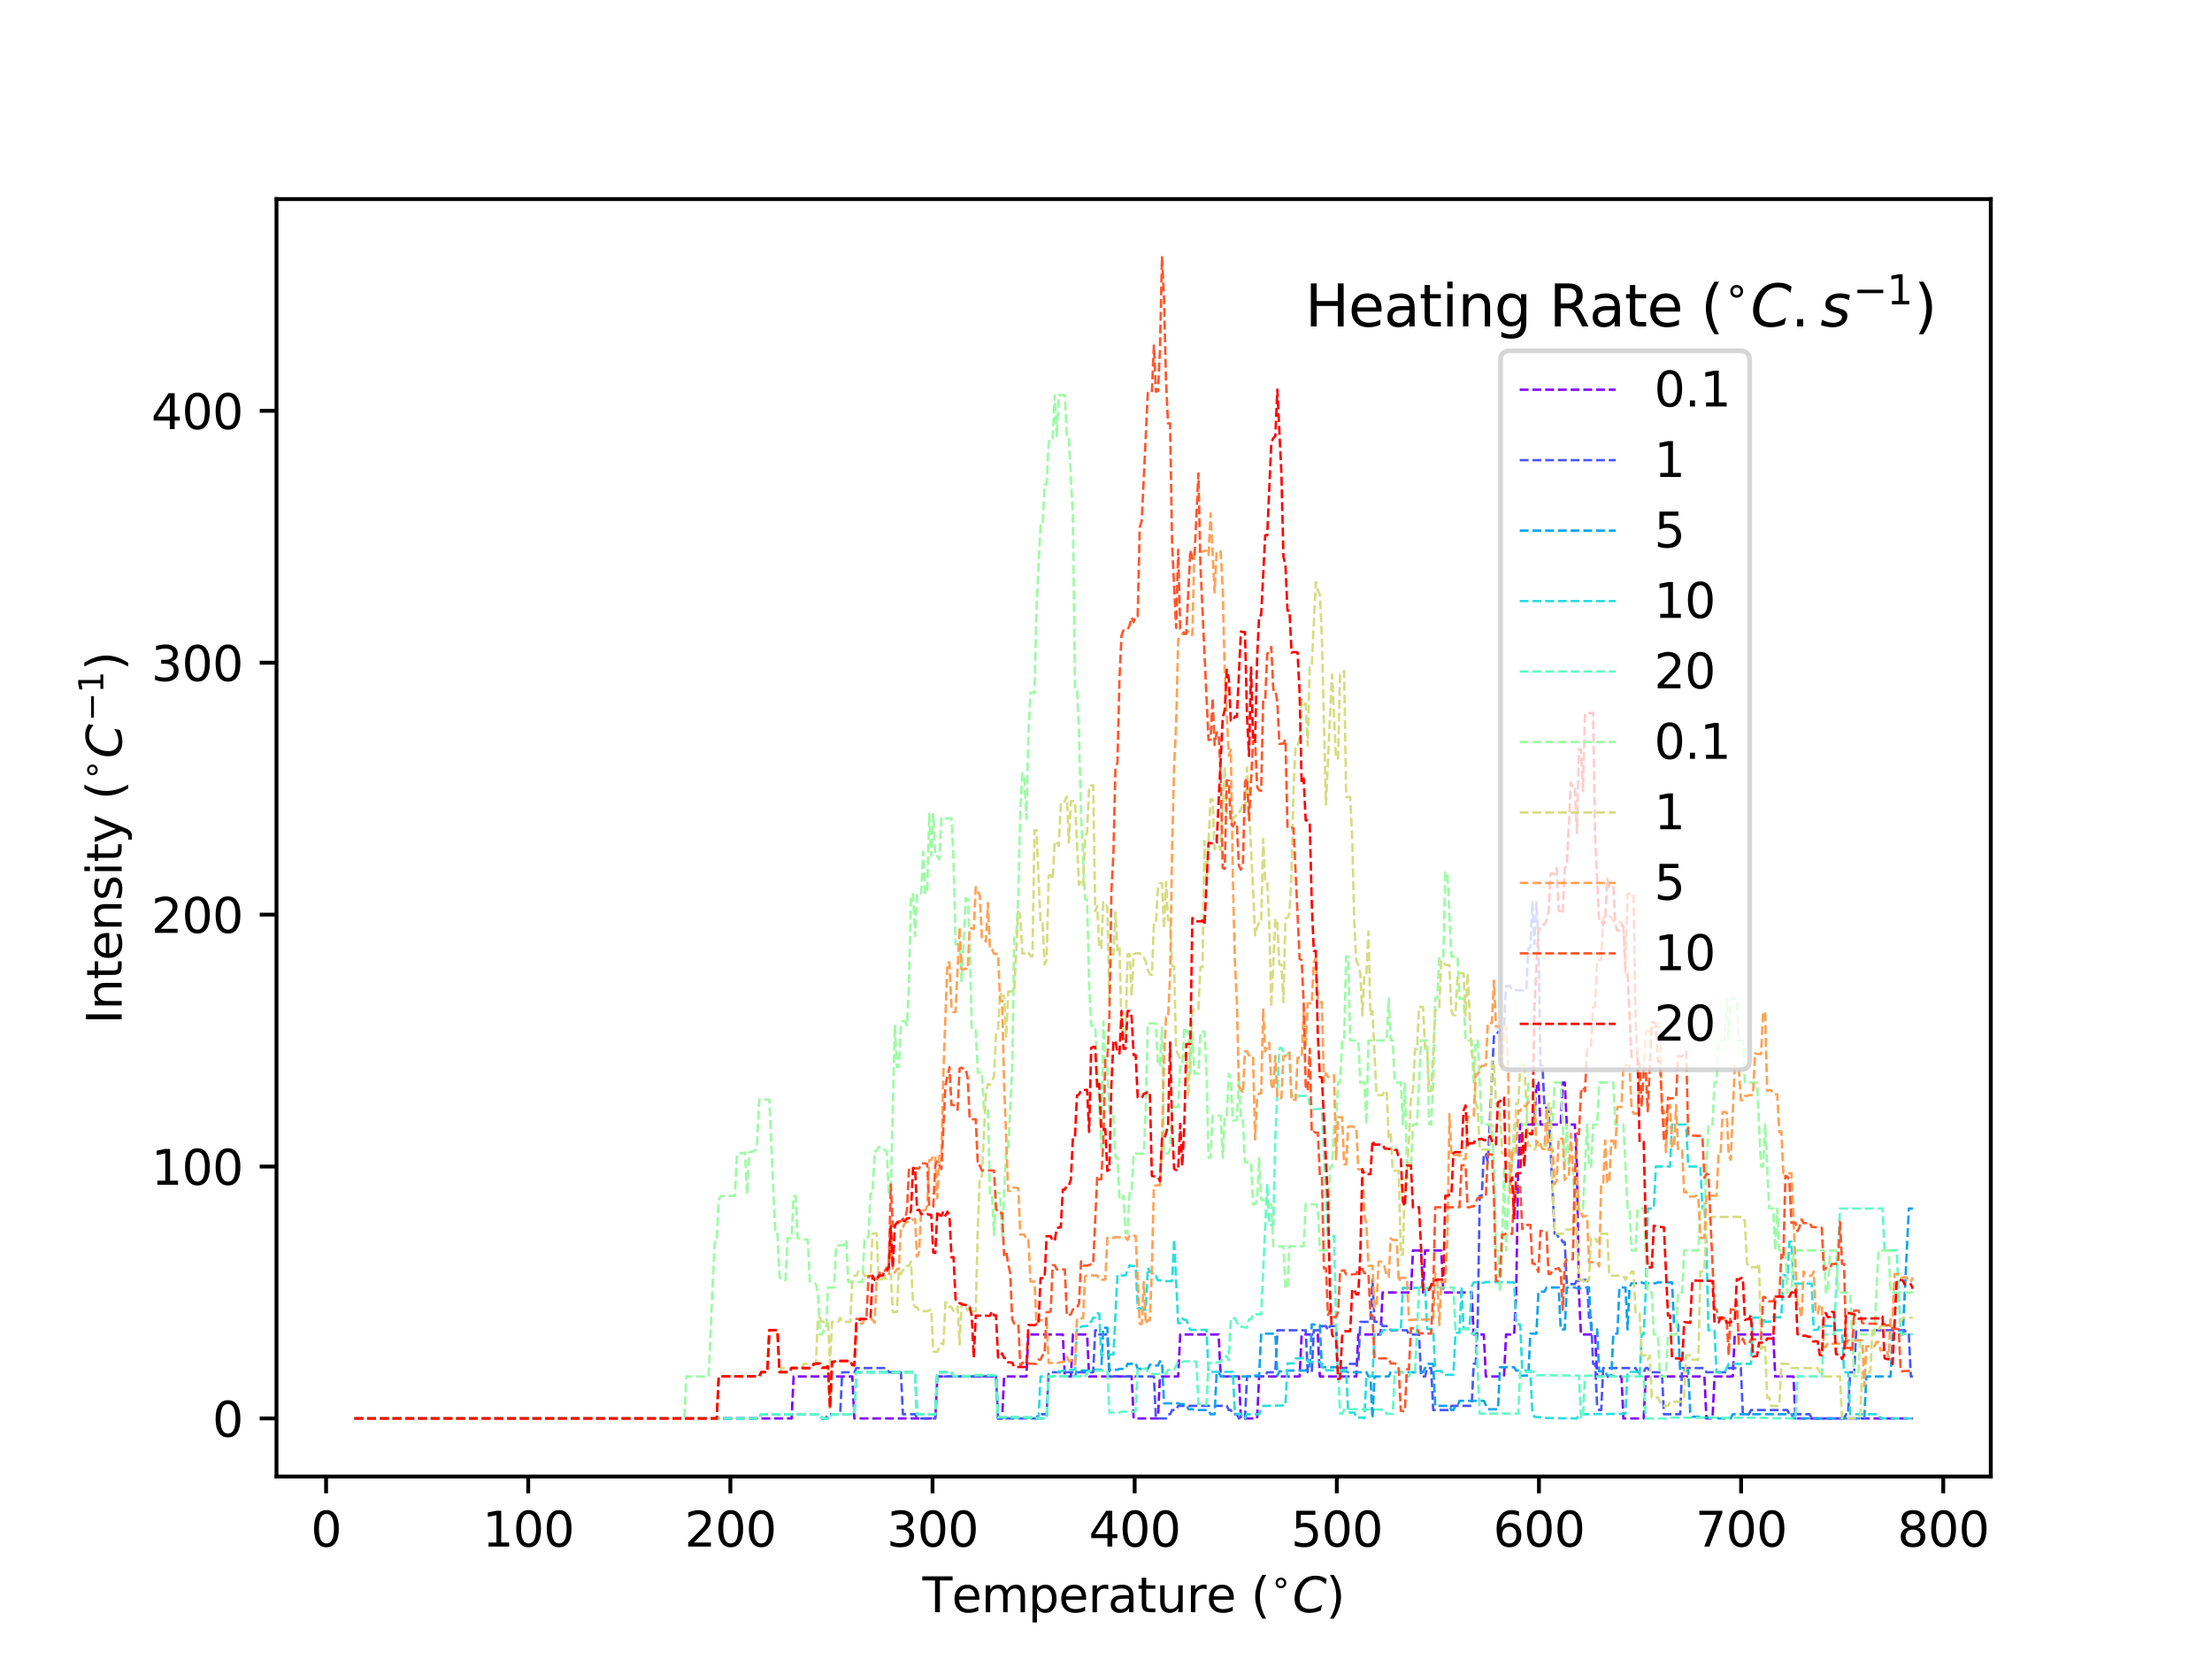 <?xml version="1.0" encoding="utf-8" standalone="no"?>
<!DOCTYPE svg PUBLIC "-//W3C//DTD SVG 1.1//EN"
  "http://www.w3.org/Graphics/SVG/1.1/DTD/svg11.dtd">
<svg xmlns:xlink="http://www.w3.org/1999/xlink" width="460.8pt" height="345.6pt" viewBox="0 0 460.8 345.6" xmlns="http://www.w3.org/2000/svg" version="1.1">
 <defs>
  <style type="text/css">*{stroke-linejoin: round; stroke-linecap: butt}</style>
 </defs>
 <g id="figure_1">
  <g id="patch_1">
   <path d="M 0 345.6 
L 460.8 345.6 
L 460.8 0 
L 0 0 
z
" style="fill: #ffffff"/>
  </g>
  <g id="axes_1">
   <g id="patch_2">
    <path d="M 57.6 307.584 
L 414.72 307.584 
L 414.72 41.472 
L 57.6 41.472 
z
" style="fill: #ffffff"/>
   </g>
   <g id="matplotlib.axis_1">
    <g id="xtick_1">
     <g id="line2d_1">
      <defs>
       <path id="med755238f1" d="M 0 0 
L 0 3.5 
" style="stroke: #000000; stroke-width: 0.8"/>
      </defs>
      <g>
       <use xlink:href="#med755238f1" x="67.93" y="307.584" style="stroke: #000000; stroke-width: 0.8"/>
      </g>
     </g>
     <g id="text_1">
      <!-- 0 -->
      <g transform="translate(64.749 322.182) scale(0.1 -0.1)">
       <defs>
        <path id="DejaVuSans-30" d="M 2034 4250 
Q 1547 4250 1301 3770 
Q 1056 3291 1056 2328 
Q 1056 1369 1301 889 
Q 1547 409 2034 409 
Q 2525 409 2770 889 
Q 3016 1369 3016 2328 
Q 3016 3291 2770 3770 
Q 2525 4250 2034 4250 
z
M 2034 4750 
Q 2819 4750 3233 4129 
Q 3647 3509 3647 2328 
Q 3647 1150 3233 529 
Q 2819 -91 2034 -91 
Q 1250 -91 836 529 
Q 422 1150 422 2328 
Q 422 3509 836 4129 
Q 1250 4750 2034 4750 
z
" transform="scale(0.016)"/>
       </defs>
       <use xlink:href="#DejaVuSans-30"/>
      </g>
     </g>
    </g>
    <g id="xtick_2">
     <g id="line2d_2">
      <g>
       <use xlink:href="#med755238f1" x="110.04" y="307.584" style="stroke: #000000; stroke-width: 0.8"/>
      </g>
     </g>
     <g id="text_2">
      <!-- 100 -->
      <g transform="translate(100.496 322.182) scale(0.1 -0.1)">
       <defs>
        <path id="DejaVuSans-31" d="M 794 531 
L 1825 531 
L 1825 4091 
L 703 3866 
L 703 4441 
L 1819 4666 
L 2450 4666 
L 2450 531 
L 3481 531 
L 3481 0 
L 794 0 
L 794 531 
z
" transform="scale(0.016)"/>
       </defs>
       <use xlink:href="#DejaVuSans-31"/>
       <use xlink:href="#DejaVuSans-30" transform="translate(63.623 0)"/>
       <use xlink:href="#DejaVuSans-30" transform="translate(127.246 0)"/>
      </g>
     </g>
    </g>
    <g id="xtick_3">
     <g id="line2d_3">
      <g>
       <use xlink:href="#med755238f1" x="152.15" y="307.584" style="stroke: #000000; stroke-width: 0.8"/>
      </g>
     </g>
     <g id="text_3">
      <!-- 200 -->
      <g transform="translate(142.607 322.182) scale(0.1 -0.1)">
       <defs>
        <path id="DejaVuSans-32" d="M 1228 531 
L 3431 531 
L 3431 0 
L 469 0 
L 469 531 
Q 828 903 1448 1529 
Q 2069 2156 2228 2338 
Q 2531 2678 2651 2914 
Q 2772 3150 2772 3378 
Q 2772 3750 2511 3984 
Q 2250 4219 1831 4219 
Q 1534 4219 1204 4116 
Q 875 4013 500 3803 
L 500 4441 
Q 881 4594 1212 4672 
Q 1544 4750 1819 4750 
Q 2544 4750 2975 4387 
Q 3406 4025 3406 3419 
Q 3406 3131 3298 2873 
Q 3191 2616 2906 2266 
Q 2828 2175 2409 1742 
Q 1991 1309 1228 531 
z
" transform="scale(0.016)"/>
       </defs>
       <use xlink:href="#DejaVuSans-32"/>
       <use xlink:href="#DejaVuSans-30" transform="translate(63.623 0)"/>
       <use xlink:href="#DejaVuSans-30" transform="translate(127.246 0)"/>
      </g>
     </g>
    </g>
    <g id="xtick_4">
     <g id="line2d_4">
      <g>
       <use xlink:href="#med755238f1" x="194.261" y="307.584" style="stroke: #000000; stroke-width: 0.8"/>
      </g>
     </g>
     <g id="text_4">
      <!-- 300 -->
      <g transform="translate(184.717 322.182) scale(0.1 -0.1)">
       <defs>
        <path id="DejaVuSans-33" d="M 2597 2516 
Q 3050 2419 3304 2112 
Q 3559 1806 3559 1356 
Q 3559 666 3084 287 
Q 2609 -91 1734 -91 
Q 1441 -91 1130 -33 
Q 819 25 488 141 
L 488 750 
Q 750 597 1062 519 
Q 1375 441 1716 441 
Q 2309 441 2620 675 
Q 2931 909 2931 1356 
Q 2931 1769 2642 2001 
Q 2353 2234 1838 2234 
L 1294 2234 
L 1294 2753 
L 1863 2753 
Q 2328 2753 2575 2939 
Q 2822 3125 2822 3475 
Q 2822 3834 2567 4026 
Q 2313 4219 1838 4219 
Q 1578 4219 1281 4162 
Q 984 4106 628 3988 
L 628 4550 
Q 988 4650 1302 4700 
Q 1616 4750 1894 4750 
Q 2613 4750 3031 4423 
Q 3450 4097 3450 3541 
Q 3450 3153 3228 2886 
Q 3006 2619 2597 2516 
z
" transform="scale(0.016)"/>
       </defs>
       <use xlink:href="#DejaVuSans-33"/>
       <use xlink:href="#DejaVuSans-30" transform="translate(63.623 0)"/>
       <use xlink:href="#DejaVuSans-30" transform="translate(127.246 0)"/>
      </g>
     </g>
    </g>
    <g id="xtick_5">
     <g id="line2d_5">
      <g>
       <use xlink:href="#med755238f1" x="236.371" y="307.584" style="stroke: #000000; stroke-width: 0.8"/>
      </g>
     </g>
     <g id="text_5">
      <!-- 400 -->
      <g transform="translate(226.827 322.182) scale(0.1 -0.1)">
       <defs>
        <path id="DejaVuSans-34" d="M 2419 4116 
L 825 1625 
L 2419 1625 
L 2419 4116 
z
M 2253 4666 
L 3047 4666 
L 3047 1625 
L 3713 1625 
L 3713 1100 
L 3047 1100 
L 3047 0 
L 2419 0 
L 2419 1100 
L 313 1100 
L 313 1709 
L 2253 4666 
z
" transform="scale(0.016)"/>
       </defs>
       <use xlink:href="#DejaVuSans-34"/>
       <use xlink:href="#DejaVuSans-30" transform="translate(63.623 0)"/>
       <use xlink:href="#DejaVuSans-30" transform="translate(127.246 0)"/>
      </g>
     </g>
    </g>
    <g id="xtick_6">
     <g id="line2d_6">
      <g>
       <use xlink:href="#med755238f1" x="278.481" y="307.584" style="stroke: #000000; stroke-width: 0.8"/>
      </g>
     </g>
     <g id="text_6">
      <!-- 500 -->
      <g transform="translate(268.937 322.182) scale(0.1 -0.1)">
       <defs>
        <path id="DejaVuSans-35" d="M 691 4666 
L 3169 4666 
L 3169 4134 
L 1269 4134 
L 1269 2991 
Q 1406 3038 1543 3061 
Q 1681 3084 1819 3084 
Q 2600 3084 3056 2656 
Q 3513 2228 3513 1497 
Q 3513 744 3044 326 
Q 2575 -91 1722 -91 
Q 1428 -91 1123 -41 
Q 819 9 494 109 
L 494 744 
Q 775 591 1075 516 
Q 1375 441 1709 441 
Q 2250 441 2565 725 
Q 2881 1009 2881 1497 
Q 2881 1984 2565 2268 
Q 2250 2553 1709 2553 
Q 1456 2553 1204 2497 
Q 953 2441 691 2322 
L 691 4666 
z
" transform="scale(0.016)"/>
       </defs>
       <use xlink:href="#DejaVuSans-35"/>
       <use xlink:href="#DejaVuSans-30" transform="translate(63.623 0)"/>
       <use xlink:href="#DejaVuSans-30" transform="translate(127.246 0)"/>
      </g>
     </g>
    </g>
    <g id="xtick_7">
     <g id="line2d_7">
      <g>
       <use xlink:href="#med755238f1" x="320.591" y="307.584" style="stroke: #000000; stroke-width: 0.8"/>
      </g>
     </g>
     <g id="text_7">
      <!-- 600 -->
      <g transform="translate(311.048 322.182) scale(0.1 -0.1)">
       <defs>
        <path id="DejaVuSans-36" d="M 2113 2584 
Q 1688 2584 1439 2293 
Q 1191 2003 1191 1497 
Q 1191 994 1439 701 
Q 1688 409 2113 409 
Q 2538 409 2786 701 
Q 3034 994 3034 1497 
Q 3034 2003 2786 2293 
Q 2538 2584 2113 2584 
z
M 3366 4563 
L 3366 3988 
Q 3128 4100 2886 4159 
Q 2644 4219 2406 4219 
Q 1781 4219 1451 3797 
Q 1122 3375 1075 2522 
Q 1259 2794 1537 2939 
Q 1816 3084 2150 3084 
Q 2853 3084 3261 2657 
Q 3669 2231 3669 1497 
Q 3669 778 3244 343 
Q 2819 -91 2113 -91 
Q 1303 -91 875 529 
Q 447 1150 447 2328 
Q 447 3434 972 4092 
Q 1497 4750 2381 4750 
Q 2619 4750 2861 4703 
Q 3103 4656 3366 4563 
z
" transform="scale(0.016)"/>
       </defs>
       <use xlink:href="#DejaVuSans-36"/>
       <use xlink:href="#DejaVuSans-30" transform="translate(63.623 0)"/>
       <use xlink:href="#DejaVuSans-30" transform="translate(127.246 0)"/>
      </g>
     </g>
    </g>
    <g id="xtick_8">
     <g id="line2d_8">
      <g>
       <use xlink:href="#med755238f1" x="362.701" y="307.584" style="stroke: #000000; stroke-width: 0.8"/>
      </g>
     </g>
     <g id="text_8">
      <!-- 700 -->
      <g transform="translate(353.158 322.182) scale(0.1 -0.1)">
       <defs>
        <path id="DejaVuSans-37" d="M 525 4666 
L 3525 4666 
L 3525 4397 
L 1831 0 
L 1172 0 
L 2766 4134 
L 525 4134 
L 525 4666 
z
" transform="scale(0.016)"/>
       </defs>
       <use xlink:href="#DejaVuSans-37"/>
       <use xlink:href="#DejaVuSans-30" transform="translate(63.623 0)"/>
       <use xlink:href="#DejaVuSans-30" transform="translate(127.246 0)"/>
      </g>
     </g>
    </g>
    <g id="xtick_9">
     <g id="line2d_9">
      <g>
       <use xlink:href="#med755238f1" x="404.812" y="307.584" style="stroke: #000000; stroke-width: 0.8"/>
      </g>
     </g>
     <g id="text_9">
      <!-- 800 -->
      <g transform="translate(395.268 322.182) scale(0.1 -0.1)">
       <defs>
        <path id="DejaVuSans-38" d="M 2034 2216 
Q 1584 2216 1326 1975 
Q 1069 1734 1069 1313 
Q 1069 891 1326 650 
Q 1584 409 2034 409 
Q 2484 409 2743 651 
Q 3003 894 3003 1313 
Q 3003 1734 2745 1975 
Q 2488 2216 2034 2216 
z
M 1403 2484 
Q 997 2584 770 2862 
Q 544 3141 544 3541 
Q 544 4100 942 4425 
Q 1341 4750 2034 4750 
Q 2731 4750 3128 4425 
Q 3525 4100 3525 3541 
Q 3525 3141 3298 2862 
Q 3072 2584 2669 2484 
Q 3125 2378 3379 2068 
Q 3634 1759 3634 1313 
Q 3634 634 3220 271 
Q 2806 -91 2034 -91 
Q 1263 -91 848 271 
Q 434 634 434 1313 
Q 434 1759 690 2068 
Q 947 2378 1403 2484 
z
M 1172 3481 
Q 1172 3119 1398 2916 
Q 1625 2713 2034 2713 
Q 2441 2713 2670 2916 
Q 2900 3119 2900 3481 
Q 2900 3844 2670 4047 
Q 2441 4250 2034 4250 
Q 1625 4250 1398 4047 
Q 1172 3844 1172 3481 
z
" transform="scale(0.016)"/>
       </defs>
       <use xlink:href="#DejaVuSans-38"/>
       <use xlink:href="#DejaVuSans-30" transform="translate(63.623 0)"/>
       <use xlink:href="#DejaVuSans-30" transform="translate(127.246 0)"/>
      </g>
     </g>
    </g>
    <g id="text_10">
     <!-- Temperature ($^{\circ}C$) -->
     <g transform="translate(192.16 335.862) scale(0.1 -0.1)">
      <defs>
       <path id="DejaVuSans-54" d="M -19 4666 
L 3928 4666 
L 3928 4134 
L 2272 4134 
L 2272 0 
L 1638 0 
L 1638 4134 
L -19 4134 
L -19 4666 
z
" transform="scale(0.016)"/>
       <path id="DejaVuSans-65" d="M 3597 1894 
L 3597 1613 
L 953 1613 
Q 991 1019 1311 708 
Q 1631 397 2203 397 
Q 2534 397 2845 478 
Q 3156 559 3463 722 
L 3463 178 
Q 3153 47 2828 -22 
Q 2503 -91 2169 -91 
Q 1331 -91 842 396 
Q 353 884 353 1716 
Q 353 2575 817 3079 
Q 1281 3584 2069 3584 
Q 2775 3584 3186 3129 
Q 3597 2675 3597 1894 
z
M 3022 2063 
Q 3016 2534 2758 2815 
Q 2500 3097 2075 3097 
Q 1594 3097 1305 2825 
Q 1016 2553 972 2059 
L 3022 2063 
z
" transform="scale(0.016)"/>
       <path id="DejaVuSans-6d" d="M 3328 2828 
Q 3544 3216 3844 3400 
Q 4144 3584 4550 3584 
Q 5097 3584 5394 3201 
Q 5691 2819 5691 2113 
L 5691 0 
L 5113 0 
L 5113 2094 
Q 5113 2597 4934 2840 
Q 4756 3084 4391 3084 
Q 3944 3084 3684 2787 
Q 3425 2491 3425 1978 
L 3425 0 
L 2847 0 
L 2847 2094 
Q 2847 2600 2669 2842 
Q 2491 3084 2119 3084 
Q 1678 3084 1418 2786 
Q 1159 2488 1159 1978 
L 1159 0 
L 581 0 
L 581 3500 
L 1159 3500 
L 1159 2956 
Q 1356 3278 1631 3431 
Q 1906 3584 2284 3584 
Q 2666 3584 2933 3390 
Q 3200 3197 3328 2828 
z
" transform="scale(0.016)"/>
       <path id="DejaVuSans-70" d="M 1159 525 
L 1159 -1331 
L 581 -1331 
L 581 3500 
L 1159 3500 
L 1159 2969 
Q 1341 3281 1617 3432 
Q 1894 3584 2278 3584 
Q 2916 3584 3314 3078 
Q 3713 2572 3713 1747 
Q 3713 922 3314 415 
Q 2916 -91 2278 -91 
Q 1894 -91 1617 61 
Q 1341 213 1159 525 
z
M 3116 1747 
Q 3116 2381 2855 2742 
Q 2594 3103 2138 3103 
Q 1681 3103 1420 2742 
Q 1159 2381 1159 1747 
Q 1159 1113 1420 752 
Q 1681 391 2138 391 
Q 2594 391 2855 752 
Q 3116 1113 3116 1747 
z
" transform="scale(0.016)"/>
       <path id="DejaVuSans-72" d="M 2631 2963 
Q 2534 3019 2420 3045 
Q 2306 3072 2169 3072 
Q 1681 3072 1420 2755 
Q 1159 2438 1159 1844 
L 1159 0 
L 581 0 
L 581 3500 
L 1159 3500 
L 1159 2956 
Q 1341 3275 1631 3429 
Q 1922 3584 2338 3584 
Q 2397 3584 2469 3576 
Q 2541 3569 2628 3553 
L 2631 2963 
z
" transform="scale(0.016)"/>
       <path id="DejaVuSans-61" d="M 2194 1759 
Q 1497 1759 1228 1600 
Q 959 1441 959 1056 
Q 959 750 1161 570 
Q 1363 391 1709 391 
Q 2188 391 2477 730 
Q 2766 1069 2766 1631 
L 2766 1759 
L 2194 1759 
z
M 3341 1997 
L 3341 0 
L 2766 0 
L 2766 531 
Q 2569 213 2275 61 
Q 1981 -91 1556 -91 
Q 1019 -91 701 211 
Q 384 513 384 1019 
Q 384 1609 779 1909 
Q 1175 2209 1959 2209 
L 2766 2209 
L 2766 2266 
Q 2766 2663 2505 2880 
Q 2244 3097 1772 3097 
Q 1472 3097 1187 3025 
Q 903 2953 641 2809 
L 641 3341 
Q 956 3463 1253 3523 
Q 1550 3584 1831 3584 
Q 2591 3584 2966 3190 
Q 3341 2797 3341 1997 
z
" transform="scale(0.016)"/>
       <path id="DejaVuSans-74" d="M 1172 4494 
L 1172 3500 
L 2356 3500 
L 2356 3053 
L 1172 3053 
L 1172 1153 
Q 1172 725 1289 603 
Q 1406 481 1766 481 
L 2356 481 
L 2356 0 
L 1766 0 
Q 1100 0 847 248 
Q 594 497 594 1153 
L 594 3053 
L 172 3053 
L 172 3500 
L 594 3500 
L 594 4494 
L 1172 4494 
z
" transform="scale(0.016)"/>
       <path id="DejaVuSans-75" d="M 544 1381 
L 544 3500 
L 1119 3500 
L 1119 1403 
Q 1119 906 1312 657 
Q 1506 409 1894 409 
Q 2359 409 2629 706 
Q 2900 1003 2900 1516 
L 2900 3500 
L 3475 3500 
L 3475 0 
L 2900 0 
L 2900 538 
Q 2691 219 2414 64 
Q 2138 -91 1772 -91 
Q 1169 -91 856 284 
Q 544 659 544 1381 
z
M 1991 3584 
L 1991 3584 
z
" transform="scale(0.016)"/>
       <path id="DejaVuSans-20" transform="scale(0.016)"/>
       <path id="DejaVuSans-28" d="M 1984 4856 
Q 1566 4138 1362 3434 
Q 1159 2731 1159 2009 
Q 1159 1288 1364 580 
Q 1569 -128 1984 -844 
L 1484 -844 
Q 1016 -109 783 600 
Q 550 1309 550 2009 
Q 550 2706 781 3412 
Q 1013 4119 1484 4856 
L 1984 4856 
z
" transform="scale(0.016)"/>
       <path id="DejaVuSans-2218" d="M 2000 2619 
Q 1750 2619 1578 2445 
Q 1406 2272 1406 2022 
Q 1406 1775 1578 1605 
Q 1750 1435 2000 1435 
Q 2250 1435 2422 1605 
Q 2594 1775 2594 2022 
Q 2594 2269 2420 2444 
Q 2247 2619 2000 2619 
z
M 2000 3022 
Q 2200 3022 2384 2945 
Q 2569 2869 2703 2725 
Q 2847 2585 2919 2406 
Q 2991 2228 2991 2022 
Q 2991 1610 2702 1324 
Q 2413 1038 1994 1038 
Q 1572 1038 1290 1319 
Q 1009 1600 1009 2022 
Q 1009 2441 1296 2731 
Q 1584 3022 2000 3022 
z
" transform="scale(0.016)"/>
       <path id="DejaVuSans-Oblique-43" d="M 4447 4306 
L 4319 3641 
Q 4019 3944 3683 4091 
Q 3347 4238 2956 4238 
Q 2422 4238 2017 3981 
Q 1613 3725 1319 3200 
Q 1131 2863 1032 2486 
Q 934 2109 934 1728 
Q 934 1091 1264 756 
Q 1594 422 2222 422 
Q 2656 422 3056 561 
Q 3456 700 3834 978 
L 3688 231 
Q 3316 72 2936 -9 
Q 2556 -91 2175 -91 
Q 1278 -91 773 396 
Q 269 884 269 1753 
Q 269 2309 461 2846 
Q 653 3384 1013 3828 
Q 1394 4300 1883 4525 
Q 2372 4750 3022 4750 
Q 3422 4750 3780 4639 
Q 4138 4528 4447 4306 
z
" transform="scale(0.016)"/>
       <path id="DejaVuSans-29" d="M 513 4856 
L 1013 4856 
Q 1481 4119 1714 3412 
Q 1947 2706 1947 2009 
Q 1947 1309 1714 600 
Q 1481 -109 1013 -844 
L 513 -844 
Q 928 -128 1133 580 
Q 1338 1288 1338 2009 
Q 1338 2731 1133 3434 
Q 928 4138 513 4856 
z
" transform="scale(0.016)"/>
      </defs>
      <use xlink:href="#DejaVuSans-54" transform="translate(0 0.125)"/>
      <use xlink:href="#DejaVuSans-65" transform="translate(61.084 0.125)"/>
      <use xlink:href="#DejaVuSans-6d" transform="translate(122.607 0.125)"/>
      <use xlink:href="#DejaVuSans-70" transform="translate(220.02 0.125)"/>
      <use xlink:href="#DejaVuSans-65" transform="translate(283.496 0.125)"/>
      <use xlink:href="#DejaVuSans-72" transform="translate(345.02 0.125)"/>
      <use xlink:href="#DejaVuSans-61" transform="translate(386.133 0.125)"/>
      <use xlink:href="#DejaVuSans-74" transform="translate(447.412 0.125)"/>
      <use xlink:href="#DejaVuSans-75" transform="translate(486.621 0.125)"/>
      <use xlink:href="#DejaVuSans-72" transform="translate(550 0.125)"/>
      <use xlink:href="#DejaVuSans-65" transform="translate(591.113 0.125)"/>
      <use xlink:href="#DejaVuSans-20" transform="translate(652.637 0.125)"/>
      <use xlink:href="#DejaVuSans-28" transform="translate(684.424 0.125)"/>
      <use xlink:href="#DejaVuSans-2218" transform="translate(724.395 38.406) scale(0.7)"/>
      <use xlink:href="#DejaVuSans-Oblique-43" transform="translate(770.947 0.125)"/>
      <use xlink:href="#DejaVuSans-29" transform="translate(840.771 0.125)"/>
     </g>
    </g>
   </g>
   <g id="matplotlib.axis_2">
    <g id="ytick_1">
     <g id="line2d_10">
      <defs>
       <path id="md0dc3e99c1" d="M 0 0 
L -3.5 0 
" style="stroke: #000000; stroke-width: 0.8"/>
      </defs>
      <g>
       <use xlink:href="#md0dc3e99c1" x="57.6" y="295.488" style="stroke: #000000; stroke-width: 0.8"/>
      </g>
     </g>
     <g id="text_11">
      <!-- 0 -->
      <g transform="translate(44.237 299.287) scale(0.1 -0.1)">
       <use xlink:href="#DejaVuSans-30"/>
      </g>
     </g>
    </g>
    <g id="ytick_2">
     <g id="line2d_11">
      <g>
       <use xlink:href="#md0dc3e99c1" x="57.6" y="243.011" style="stroke: #000000; stroke-width: 0.8"/>
      </g>
     </g>
     <g id="text_12">
      <!-- 100 -->
      <g transform="translate(31.512 246.81) scale(0.1 -0.1)">
       <use xlink:href="#DejaVuSans-31"/>
       <use xlink:href="#DejaVuSans-30" transform="translate(63.623 0)"/>
       <use xlink:href="#DejaVuSans-30" transform="translate(127.246 0)"/>
      </g>
     </g>
    </g>
    <g id="ytick_3">
     <g id="line2d_12">
      <g>
       <use xlink:href="#md0dc3e99c1" x="57.6" y="190.534" style="stroke: #000000; stroke-width: 0.8"/>
      </g>
     </g>
     <g id="text_13">
      <!-- 200 -->
      <g transform="translate(31.512 194.333) scale(0.1 -0.1)">
       <use xlink:href="#DejaVuSans-32"/>
       <use xlink:href="#DejaVuSans-30" transform="translate(63.623 0)"/>
       <use xlink:href="#DejaVuSans-30" transform="translate(127.246 0)"/>
      </g>
     </g>
    </g>
    <g id="ytick_4">
     <g id="line2d_13">
      <g>
       <use xlink:href="#md0dc3e99c1" x="57.6" y="138.056" style="stroke: #000000; stroke-width: 0.8"/>
      </g>
     </g>
     <g id="text_14">
      <!-- 300 -->
      <g transform="translate(31.512 141.856) scale(0.1 -0.1)">
       <use xlink:href="#DejaVuSans-33"/>
       <use xlink:href="#DejaVuSans-30" transform="translate(63.623 0)"/>
       <use xlink:href="#DejaVuSans-30" transform="translate(127.246 0)"/>
      </g>
     </g>
    </g>
    <g id="ytick_5">
     <g id="line2d_14">
      <g>
       <use xlink:href="#md0dc3e99c1" x="57.6" y="85.579" style="stroke: #000000; stroke-width: 0.8"/>
      </g>
     </g>
     <g id="text_15">
      <!-- 400 -->
      <g transform="translate(31.512 89.378) scale(0.1 -0.1)">
       <use xlink:href="#DejaVuSans-34"/>
       <use xlink:href="#DejaVuSans-30" transform="translate(63.623 0)"/>
       <use xlink:href="#DejaVuSans-30" transform="translate(127.246 0)"/>
      </g>
     </g>
    </g>
    <g id="text_16">
     <!-- Intensity ($^{\circ}C^{-1}$) -->
     <g transform="translate(25.413 213.328) rotate(-90) scale(0.1 -0.1)">
      <defs>
       <path id="DejaVuSans-49" d="M 628 4666 
L 1259 4666 
L 1259 0 
L 628 0 
L 628 4666 
z
" transform="scale(0.016)"/>
       <path id="DejaVuSans-6e" d="M 3513 2113 
L 3513 0 
L 2938 0 
L 2938 2094 
Q 2938 2591 2744 2837 
Q 2550 3084 2163 3084 
Q 1697 3084 1428 2787 
Q 1159 2491 1159 1978 
L 1159 0 
L 581 0 
L 581 3500 
L 1159 3500 
L 1159 2956 
Q 1366 3272 1645 3428 
Q 1925 3584 2291 3584 
Q 2894 3584 3203 3211 
Q 3513 2838 3513 2113 
z
" transform="scale(0.016)"/>
       <path id="DejaVuSans-73" d="M 2834 3397 
L 2834 2853 
Q 2591 2978 2328 3040 
Q 2066 3103 1784 3103 
Q 1356 3103 1142 2972 
Q 928 2841 928 2578 
Q 928 2378 1081 2264 
Q 1234 2150 1697 2047 
L 1894 2003 
Q 2506 1872 2764 1633 
Q 3022 1394 3022 966 
Q 3022 478 2636 193 
Q 2250 -91 1575 -91 
Q 1294 -91 989 -36 
Q 684 19 347 128 
L 347 722 
Q 666 556 975 473 
Q 1284 391 1588 391 
Q 1994 391 2212 530 
Q 2431 669 2431 922 
Q 2431 1156 2273 1281 
Q 2116 1406 1581 1522 
L 1381 1569 
Q 847 1681 609 1914 
Q 372 2147 372 2553 
Q 372 3047 722 3315 
Q 1072 3584 1716 3584 
Q 2034 3584 2315 3537 
Q 2597 3491 2834 3397 
z
" transform="scale(0.016)"/>
       <path id="DejaVuSans-69" d="M 603 3500 
L 1178 3500 
L 1178 0 
L 603 0 
L 603 3500 
z
M 603 4863 
L 1178 4863 
L 1178 4134 
L 603 4134 
L 603 4863 
z
" transform="scale(0.016)"/>
       <path id="DejaVuSans-79" d="M 2059 -325 
Q 1816 -950 1584 -1140 
Q 1353 -1331 966 -1331 
L 506 -1331 
L 506 -850 
L 844 -850 
Q 1081 -850 1212 -737 
Q 1344 -625 1503 -206 
L 1606 56 
L 191 3500 
L 800 3500 
L 1894 763 
L 2988 3500 
L 3597 3500 
L 2059 -325 
z
" transform="scale(0.016)"/>
       <path id="DejaVuSans-2212" d="M 678 2272 
L 4684 2272 
L 4684 1741 
L 678 1741 
L 678 2272 
z
" transform="scale(0.016)"/>
      </defs>
      <use xlink:href="#DejaVuSans-49" transform="translate(0 0.684)"/>
      <use xlink:href="#DejaVuSans-6e" transform="translate(29.492 0.684)"/>
      <use xlink:href="#DejaVuSans-74" transform="translate(92.871 0.684)"/>
      <use xlink:href="#DejaVuSans-65" transform="translate(132.08 0.684)"/>
      <use xlink:href="#DejaVuSans-6e" transform="translate(193.604 0.684)"/>
      <use xlink:href="#DejaVuSans-73" transform="translate(256.982 0.684)"/>
      <use xlink:href="#DejaVuSans-69" transform="translate(309.082 0.684)"/>
      <use xlink:href="#DejaVuSans-74" transform="translate(336.865 0.684)"/>
      <use xlink:href="#DejaVuSans-79" transform="translate(376.074 0.684)"/>
      <use xlink:href="#DejaVuSans-20" transform="translate(435.254 0.684)"/>
      <use xlink:href="#DejaVuSans-28" transform="translate(467.041 0.684)"/>
      <use xlink:href="#DejaVuSans-2218" transform="translate(507.012 38.966) scale(0.7)"/>
      <use xlink:href="#DejaVuSans-Oblique-43" transform="translate(553.564 0.684)"/>
      <use xlink:href="#DejaVuSans-2212" transform="translate(630.589 38.966) scale(0.7)"/>
      <use xlink:href="#DejaVuSans-31" transform="translate(689.242 38.966) scale(0.7)"/>
      <use xlink:href="#DejaVuSans-29" transform="translate(736.512 0.684)"/>
     </g>
    </g>
   </g>
   <g id="line2d_15">
    <path d="M 73.833 295.488 
L 164.905 295.488 
L 165.326 286.742 
L 177.554 286.742 
L 177.975 295.488 
L 194.84 295.488 
L 195.262 286.742 
L 207.489 286.742 
L 207.911 295.488 
L 208.754 295.488 
L 209.176 286.742 
L 213.814 286.742 
L 214.235 277.996 
L 221.403 277.996 
L 221.825 286.742 
L 223.089 286.742 
L 223.511 277.996 
L 226.463 277.996 
L 226.884 286.742 
L 235.738 286.742 
L 236.16 295.488 
L 241.22 295.488 
L 241.641 286.742 
L 245.436 286.742 
L 245.857 277.996 
L 253.868 277.996 
L 254.29 286.742 
L 258.085 286.742 
L 258.506 295.488 
L 261.879 295.488 
L 262.301 286.742 
L 270.734 286.742 
L 271.155 277.996 
L 274.528 277.996 
L 274.95 286.742 
L 282.539 286.742 
L 282.961 277.996 
L 287.599 277.996 
L 288.02 269.249 
L 293.923 269.249 
L 294.345 260.503 
L 296.031 260.503 
L 296.453 269.249 
L 296.875 260.503 
L 300.248 260.503 
L 300.669 269.249 
L 306.572 269.249 
L 306.994 277.996 
L 309.102 277.996 
L 309.523 286.742 
L 313.318 286.742 
L 313.74 277.996 
L 315.426 277.996 
L 315.848 269.249 
L 316.27 243.011 
L 316.691 234.265 
L 319.643 234.265 
L 320.064 225.518 
L 320.486 225.518 
L 320.907 234.265 
L 325.124 234.265 
L 325.545 225.518 
L 325.967 225.518 
L 326.389 234.265 
L 328.075 234.265 
L 328.497 243.011 
L 328.918 269.249 
L 329.34 277.996 
L 332.291 277.996 
L 332.713 286.742 
L 337.773 286.742 
L 338.194 295.488 
L 342.411 295.488 
L 342.832 286.742 
L 355.059 286.742 
L 355.481 295.488 
L 356.746 295.488 
L 357.168 286.742 
L 360.962 286.742 
L 361.384 277.996 
L 369.395 277.996 
L 369.816 286.742 
L 373.611 286.742 
L 374.033 295.488 
L 398.487 295.488 
L 398.487 295.488 
" clip-path="url(#p7f67d8e085)" style="fill: none; stroke-dasharray: 1.85,0.8; stroke-dashoffset: 0; stroke: #8000ff; stroke-width: 0.5"/>
   </g>
   <g id="line2d_16">
    <path d="M 73.833 295.488 
L 158.159 295.488 
L 158.58 294.613 
L 170.807 294.613 
L 171.229 295.488 
L 172.072 295.488 
L 172.494 294.613 
L 175.024 294.613 
L 175.445 285.867 
L 177.975 285.867 
L 178.397 284.993 
L 184.721 284.993 
L 185.143 285.867 
L 187.673 285.867 
L 188.094 294.613 
L 190.624 294.613 
L 191.046 295.488 
L 194.84 295.488 
L 195.262 286.742 
L 207.489 286.742 
L 207.911 295.488 
L 215.922 295.488 
L 216.343 294.613 
L 218.03 294.613 
L 218.452 285.867 
L 227.727 285.867 
L 228.149 277.121 
L 228.571 277.121 
L 228.992 277.996 
L 230.679 277.996 
L 231.1 286.742 
L 240.376 286.742 
L 240.798 295.488 
L 242.906 295.488 
L 243.328 294.613 
L 243.749 294.613 
L 244.171 293.739 
L 245.014 293.739 
L 245.436 292.864 
L 255.555 292.864 
L 255.977 293.739 
L 256.398 293.739 
L 256.82 294.613 
L 257.663 294.613 
L 258.085 295.488 
L 259.35 295.488 
L 259.771 286.742 
L 263.566 286.742 
L 263.988 285.867 
L 265.674 285.867 
L 266.096 277.121 
L 271.998 277.121 
L 272.42 285.867 
L 273.263 285.867 
L 273.685 277.121 
L 274.95 277.121 
L 275.372 276.246 
L 276.215 276.246 
L 276.636 277.121 
L 277.058 276.246 
L 278.323 276.246 
L 278.745 284.993 
L 280.431 284.993 
L 280.853 284.118 
L 282.961 284.118 
L 283.382 275.372 
L 285.491 275.372 
L 285.912 266.626 
L 286.334 275.372 
L 287.599 275.372 
L 288.02 276.246 
L 289.285 276.246 
L 289.707 277.121 
L 293.08 277.121 
L 293.502 277.996 
L 295.61 277.996 
L 296.031 286.742 
L 296.875 286.742 
L 297.296 284.993 
L 298.14 284.993 
L 298.561 293.739 
L 301.934 293.739 
L 302.356 292.864 
L 306.572 292.864 
L 306.994 284.118 
L 307.415 284.118 
L 307.837 275.372 
L 308.259 249.133 
L 308.68 249.133 
L 309.102 240.387 
L 309.523 240.387 
L 309.945 242.136 
L 311.21 215.898 
L 311.632 215.898 
L 312.053 215.023 
L 312.475 215.023 
L 312.897 214.148 
L 313.318 214.148 
L 313.74 205.402 
L 314.583 205.402 
L 315.005 206.277 
L 317.956 206.277 
L 318.378 197.531 
L 318.799 197.531 
L 319.221 187.91 
L 319.643 196.656 
L 320.064 187.91 
L 320.486 195.781 
L 320.907 222.02 
L 321.329 222.02 
L 321.751 230.766 
L 322.594 230.766 
L 323.859 257.005 
L 324.281 257.005 
L 324.702 257.879 
L 325.124 257.879 
L 325.545 258.754 
L 325.967 258.754 
L 326.389 267.5 
L 328.075 267.5 
L 328.497 266.626 
L 330.605 266.626 
L 331.027 274.497 
L 331.448 274.497 
L 331.87 284.118 
L 332.291 284.118 
L 332.713 292.864 
L 333.135 293.739 
L 333.556 293.739 
L 333.978 284.993 
L 340.724 284.993 
L 341.146 285.867 
L 342.411 285.867 
L 342.832 284.993 
L 343.254 284.993 
L 343.675 285.867 
L 346.205 285.867 
L 346.627 294.613 
L 350 294.613 
L 350.422 284.993 
L 355.059 284.993 
L 355.481 285.867 
L 359.697 285.867 
L 360.119 284.993 
L 362.649 284.993 
L 363.07 294.613 
L 364.335 294.613 
L 364.757 293.739 
L 372.346 293.739 
L 372.768 294.613 
L 376.984 294.613 
L 377.406 295.488 
L 384.152 295.488 
L 384.574 294.613 
L 384.995 294.613 
L 385.417 285.867 
L 386.26 285.867 
L 386.682 277.121 
L 396.801 277.121 
L 397.222 277.996 
L 397.644 277.996 
L 398.066 286.742 
L 398.487 286.742 
L 398.487 286.742 
" clip-path="url(#p7f67d8e085)" style="fill: none; stroke-dasharray: 1.85,0.8; stroke-dashoffset: 0; stroke: #4856fb; stroke-width: 0.5"/>
   </g>
   <g id="line2d_17">
    <path d="M 73.833 295.488 
L 158.159 295.488 
L 158.58 294.613 
L 170.807 294.613 
L 171.229 295.488 
L 172.916 295.488 
L 173.337 294.613 
L 177.975 294.613 
L 178.397 285.867 
L 190.624 285.867 
L 191.046 294.613 
L 194.84 294.613 
L 195.262 285.867 
L 198.213 285.867 
L 198.635 286.742 
L 202.43 286.742 
L 202.851 286.567 
L 207.489 286.567 
L 207.911 295.313 
L 215.079 295.313 
L 215.5 295.488 
L 218.03 295.488 
L 218.452 286.742 
L 223.933 286.742 
L 224.354 285.517 
L 227.727 285.517 
L 228.149 285.342 
L 229.414 285.342 
L 229.836 276.596 
L 230.679 276.596 
L 231.1 285.342 
L 232.787 285.342 
L 233.209 285.167 
L 234.473 285.167 
L 234.895 284.118 
L 235.738 284.118 
L 236.16 283.943 
L 236.582 283.943 
L 237.003 285.167 
L 239.111 285.167 
L 239.533 284.293 
L 240.376 284.293 
L 240.798 284.468 
L 241.22 284.468 
L 241.641 283.593 
L 242.063 283.593 
L 242.484 292.339 
L 245.436 292.339 
L 245.857 292.514 
L 247.122 292.514 
L 247.544 293.564 
L 248.387 293.564 
L 248.809 293.739 
L 251.76 293.739 
L 252.182 294.613 
L 253.025 294.613 
L 253.447 285.867 
L 253.868 285.867 
L 254.29 286.742 
L 261.036 286.742 
L 261.458 286.567 
L 262.301 286.567 
L 262.723 277.821 
L 265.674 277.821 
L 266.096 286.567 
L 266.517 285.692 
L 267.782 285.692 
L 268.204 285.517 
L 271.998 285.517 
L 272.42 284.643 
L 272.842 284.643 
L 273.263 275.897 
L 273.685 275.897 
L 274.107 276.071 
L 274.95 276.071 
L 275.372 284.818 
L 278.745 284.818 
L 279.166 285.692 
L 280.431 285.692 
L 280.853 285.867 
L 284.647 285.867 
L 285.069 286.742 
L 285.491 286.742 
L 285.912 295.488 
L 286.334 286.742 
L 289.285 286.742 
L 289.707 285.867 
L 296.453 285.867 
L 297.296 284.118 
L 298.561 284.118 
L 298.983 292.864 
L 301.934 292.864 
L 302.356 293.739 
L 302.777 293.739 
L 303.199 292.864 
L 303.621 292.864 
L 304.042 291.815 
L 309.102 291.815 
L 309.945 293.564 
L 312.053 293.564 
L 312.475 284.818 
L 315.426 284.818 
L 315.848 285.517 
L 316.27 285.517 
L 316.691 286.567 
L 318.378 286.567 
L 318.799 277.821 
L 320.064 277.821 
L 320.486 269.074 
L 321.751 269.074 
L 322.172 268.2 
L 324.702 268.2 
L 325.124 276.946 
L 325.967 276.946 
L 326.389 268.2 
L 328.075 268.2 
L 328.497 268.375 
L 329.34 268.375 
L 329.762 268.2 
L 331.027 268.2 
L 331.448 276.946 
L 332.713 276.946 
L 333.135 285.692 
L 334.4 285.692 
L 334.821 286.567 
L 335.665 286.567 
L 336.086 277.821 
L 336.929 277.821 
L 337.351 268.2 
L 338.616 268.2 
L 339.038 276.946 
L 339.459 268.2 
L 339.881 267.325 
L 341.146 267.325 
L 341.567 267.15 
L 341.989 267.15 
L 342.411 267.325 
L 344.94 267.325 
L 345.362 267.15 
L 348.313 267.15 
L 348.735 275.897 
L 349.578 275.897 
L 350 285.517 
L 351.686 285.517 
L 352.108 294.264 
L 352.53 295.138 
L 353.795 295.138 
L 354.216 295.313 
L 357.589 295.313 
L 358.011 295.488 
L 360.541 295.488 
L 360.962 294.613 
L 373.19 294.613 
L 373.611 295.488 
L 388.368 295.488 
L 388.79 286.742 
L 393.849 286.742 
L 394.271 277.996 
L 396.379 277.996 
L 397.644 251.757 
L 398.487 251.757 
L 398.487 251.757 
" clip-path="url(#p7f67d8e085)" style="fill: none; stroke-dasharray: 1.85,0.8; stroke-dashoffset: 0; stroke: #10a2f0; stroke-width: 0.5"/>
   </g>
   <g id="line2d_18">
    <path d="M 73.833 295.488 
L 158.159 295.488 
L 158.58 294.613 
L 170.807 294.613 
L 171.229 295.488 
L 172.916 295.488 
L 173.337 294.613 
L 177.975 294.613 
L 178.397 285.867 
L 190.624 285.867 
L 191.046 294.613 
L 194.84 294.613 
L 195.262 285.867 
L 198.213 285.78 
L 198.635 286.654 
L 202.43 286.654 
L 202.851 286.479 
L 207.489 286.479 
L 207.911 295.226 
L 215.079 295.313 
L 215.5 295.488 
L 216.343 295.488 
L 216.765 286.742 
L 219.716 286.742 
L 220.138 285.867 
L 220.56 285.692 
L 220.981 285.692 
L 221.403 285.517 
L 222.668 285.517 
L 223.089 285.342 
L 223.933 285.342 
L 224.354 276.596 
L 224.776 276.596 
L 225.619 276.246 
L 226.463 276.246 
L 226.884 275.372 
L 227.306 275.372 
L 227.727 274.497 
L 228.149 274.497 
L 228.571 273.622 
L 228.992 273.622 
L 229.414 282.369 
L 229.836 282.194 
L 231.944 282.194 
L 232.787 265.576 
L 233.209 265.751 
L 234.473 265.663 
L 235.317 263.564 
L 235.738 263.739 
L 236.582 263.739 
L 237.003 272.485 
L 237.425 272.485 
L 238.268 272.835 
L 238.69 272.835 
L 239.111 264.089 
L 239.533 264.964 
L 239.955 264.964 
L 240.376 265.838 
L 240.798 265.838 
L 241.22 266.713 
L 242.063 266.713 
L 242.484 266.888 
L 244.171 266.888 
L 244.593 258.142 
L 245.436 275.634 
L 245.857 275.634 
L 246.279 274.672 
L 246.701 274.934 
L 247.122 274.934 
L 247.966 277.034 
L 251.339 277.034 
L 251.76 285.78 
L 256.82 285.78 
L 257.241 294.526 
L 258.506 294.526 
L 258.928 295.488 
L 259.35 295.488 
L 259.771 294.613 
L 262.301 294.613 
L 263.144 292.864 
L 267.782 292.777 
L 268.204 284.03 
L 269.469 284.03 
L 269.89 282.981 
L 271.155 282.981 
L 271.577 282.806 
L 271.998 282.806 
L 272.42 283.681 
L 274.95 283.681 
L 275.793 285.43 
L 280.431 285.517 
L 280.853 294.264 
L 282.118 294.264 
L 282.539 295.313 
L 283.804 295.313 
L 284.226 295.488 
L 284.647 286.742 
L 285.912 286.742 
L 286.334 277.996 
L 287.599 277.996 
L 288.02 277.121 
L 288.864 277.034 
L 291.815 277.034 
L 292.237 268.287 
L 295.61 268.287 
L 296.031 268.112 
L 296.875 268.112 
L 297.296 276.859 
L 298.561 276.859 
L 298.983 285.605 
L 300.248 285.605 
L 300.669 286.479 
L 301.513 286.392 
L 302.777 286.392 
L 303.199 277.646 
L 304.042 277.646 
L 304.464 268.025 
L 304.886 276.771 
L 306.15 276.771 
L 306.572 268.025 
L 306.994 267.15 
L 307.837 267.063 
L 308.259 267.063 
L 308.68 267.238 
L 309.102 267.238 
L 309.523 267.063 
L 315.426 267.15 
L 315.848 275.897 
L 316.691 275.897 
L 317.113 285.517 
L 318.799 285.517 
L 319.221 294.264 
L 319.643 295.138 
L 320.486 295.226 
L 321.751 295.226 
L 322.172 295.401 
L 328.497 295.488 
L 328.918 294.613 
L 338.616 294.526 
L 339.038 285.78 
L 341.146 285.78 
L 341.567 286.654 
L 341.989 277.908 
L 342.411 277.996 
L 342.832 269.249 
L 343.254 251.757 
L 344.519 251.757 
L 344.94 243.011 
L 347.892 243.011 
L 348.313 234.265 
L 351.265 234.265 
L 351.686 243.011 
L 354.216 243.011 
L 354.638 251.757 
L 355.059 250.882 
L 355.481 259.629 
L 355.903 277.121 
L 357.168 277.121 
L 357.589 285.867 
L 359.276 285.867 
L 360.119 284.118 
L 364.757 284.118 
L 365.179 274.497 
L 367.287 274.497 
L 367.708 275.372 
L 368.973 275.284 
L 369.395 274.41 
L 371.081 274.41 
L 371.503 265.663 
L 371.925 265.663 
L 372.346 266.538 
L 372.768 258.666 
L 373.19 258.666 
L 373.611 267.413 
L 377.406 267.413 
L 377.827 277.034 
L 378.671 277.034 
L 379.092 276.159 
L 381.622 276.246 
L 382.044 277.121 
L 383.73 277.121 
L 384.152 285.867 
L 384.995 285.867 
L 385.417 294.613 
L 391.32 294.613 
L 391.741 295.488 
L 398.487 295.488 
L 398.487 295.488 
" clip-path="url(#p7f67d8e085)" style="fill: none; stroke-dasharray: 1.85,0.8; stroke-dashoffset: 0; stroke: #2adddd; stroke-width: 0.5"/>
   </g>
   <g id="line2d_19">
    <path d="M 73.833 295.488 
L 158.159 295.488 
L 158.58 294.613 
L 170.807 294.613 
L 171.229 295.488 
L 172.916 295.488 
L 173.337 294.613 
L 177.975 294.613 
L 178.397 285.867 
L 190.624 285.867 
L 191.046 294.613 
L 194.84 294.613 
L 195.262 285.867 
L 198.213 285.78 
L 198.635 286.654 
L 202.43 286.654 
L 202.851 286.479 
L 207.489 286.479 
L 207.911 295.182 
L 215.079 295.269 
L 215.5 295.444 
L 218.03 295.444 
L 218.452 286.698 
L 226.041 286.742 
L 226.463 285.867 
L 227.306 285.517 
L 230.679 285.517 
L 231.1 294.264 
L 233.209 294.264 
L 233.63 294.089 
L 236.16 294.089 
L 236.582 293.914 
L 237.003 285.167 
L 238.268 285.167 
L 238.69 284.993 
L 239.111 285.867 
L 239.955 286.217 
L 242.906 286.217 
L 243.328 285.342 
L 244.593 285.342 
L 245.436 283.593 
L 245.857 283.593 
L 246.279 283.768 
L 246.701 283.593 
L 248.809 283.549 
L 249.231 283.724 
L 249.652 292.471 
L 250.917 292.471 
L 251.339 292.645 
L 251.76 283.899 
L 253.447 283.899 
L 253.868 283.724 
L 254.29 283.724 
L 254.712 282.762 
L 255.555 282.5 
L 255.977 283.375 
L 256.398 274.628 
L 257.241 274.628 
L 258.085 276.378 
L 258.928 276.378 
L 259.35 276.552 
L 259.771 276.552 
L 260.193 274.803 
L 260.614 274.847 
L 261.036 273.797 
L 262.723 273.797 
L 263.988 246.597 
L 264.409 255.168 
L 265.252 255.168 
L 265.674 236.801 
L 266.517 218.346 
L 266.939 218.303 
L 267.361 219.265 
L 268.204 219.527 
L 268.625 219.527 
L 269.047 228.273 
L 272.42 228.273 
L 272.842 230.023 
L 273.263 230.023 
L 273.685 231.072 
L 275.372 230.985 
L 276.636 257.311 
L 277.058 257.486 
L 277.901 257.486 
L 278.323 275.853 
L 279.166 294.482 
L 279.588 294.526 
L 280.009 293.651 
L 280.853 293.564 
L 288.442 293.651 
L 288.864 294.526 
L 290.129 294.526 
L 290.55 285.78 
L 292.237 285.78 
L 292.658 286.654 
L 293.502 286.742 
L 293.923 285.78 
L 294.766 285.78 
L 295.61 268.287 
L 302.777 268.2 
L 303.199 276.946 
L 306.15 276.902 
L 306.572 277.864 
L 306.994 277.864 
L 307.415 276.99 
L 308.259 294.482 
L 316.27 294.482 
L 316.691 285.78 
L 319.643 285.78 
L 320.064 286.479 
L 328.918 286.567 
L 329.34 295.313 
L 329.762 295.313 
L 330.183 286.567 
L 332.291 286.567 
L 332.713 286.742 
L 342.411 286.742 
L 342.832 295.488 
L 347.47 295.488 
L 347.892 295.313 
L 367.708 295.357 
L 368.552 295.444 
L 374.033 295.444 
L 374.454 286.698 
L 379.514 286.742 
L 379.936 277.996 
L 382.044 277.996 
L 383.309 251.757 
L 392.163 251.757 
L 392.584 260.503 
L 395.114 260.459 
L 395.957 277.908 
L 398.487 277.908 
L 398.487 277.908 
" clip-path="url(#p7f67d8e085)" style="fill: none; stroke-dasharray: 1.85,0.8; stroke-dashoffset: 0; stroke: #62fbc4; stroke-width: 0.5"/>
   </g>
   <g id="line2d_20">
    <path d="M 73.833 295.488 
L 142.558 295.488 
L 142.98 286.742 
L 147.618 286.742 
L 148.461 267.5 
L 148.883 258.754 
L 149.304 258.754 
L 149.726 250.008 
L 150.148 249.133 
L 153.099 249.133 
L 153.521 240.387 
L 155.207 240.081 
L 155.629 248.827 
L 156.05 240.081 
L 156.472 239.906 
L 156.894 239.906 
L 157.315 239.556 
L 157.737 237.807 
L 158.159 229.061 
L 160.267 229.061 
L 161.11 248.302 
L 161.532 257.048 
L 161.953 257.048 
L 162.375 265.795 
L 162.797 266.669 
L 163.64 266.669 
L 164.061 257.923 
L 164.905 257.923 
L 165.326 249.177 
L 165.748 249.177 
L 166.17 257.923 
L 167.856 258.229 
L 168.278 258.229 
L 168.699 266.975 
L 169.121 267.15 
L 169.543 267.15 
L 169.964 267.5 
L 170.386 269.249 
L 170.807 277.996 
L 171.229 277.996 
L 171.651 277.121 
L 172.072 276.946 
L 172.494 268.2 
L 173.759 268.2 
L 174.18 259.454 
L 175.867 259.366 
L 176.289 258.317 
L 176.71 267.063 
L 179.662 267.063 
L 180.083 258.317 
L 180.505 258.317 
L 180.927 257.355 
L 181.348 248.608 
L 181.77 248.565 
L 182.191 239.818 
L 182.613 239.818 
L 183.035 238.944 
L 183.878 238.944 
L 184.3 239.643 
L 184.721 239.818 
L 185.143 248.521 
L 185.564 248.521 
L 186.408 213.536 
L 186.829 222.282 
L 187.251 222.282 
L 187.673 213.536 
L 188.094 212.661 
L 188.516 212.749 
L 188.938 213.624 
L 189.359 204.79 
L 189.781 186.423 
L 190.202 186.248 
L 190.624 194.994 
L 191.046 186.16 
L 191.889 186.16 
L 192.311 177.414 
L 192.732 186.073 
L 193.154 186.073 
L 193.575 169.543 
L 193.997 178.289 
L 194.419 169.586 
L 194.84 178.333 
L 195.262 178.333 
L 195.684 179.032 
L 196.105 170.286 
L 196.527 170.286 
L 196.948 170.461 
L 198.213 170.505 
L 198.635 179.251 
L 199.057 196.743 
L 199.9 196.743 
L 200.322 204.615 
L 201.165 187.123 
L 201.586 187.297 
L 202.008 196.131 
L 202.43 214.498 
L 202.851 214.673 
L 203.273 214.673 
L 203.695 223.507 
L 204.116 223.332 
L 204.538 223.332 
L 204.959 231.028 
L 205.803 231.116 
L 206.224 248.608 
L 206.646 248.521 
L 207.068 257.267 
L 207.489 248.521 
L 207.911 248.521 
L 208.332 248.696 
L 208.754 257.442 
L 209.597 239.95 
L 210.019 239.906 
L 210.862 222.413 
L 211.284 195.3 
L 211.706 195.213 
L 212.127 186.467 
L 212.549 168.974 
L 212.97 161.103 
L 213.392 161.977 
L 213.814 170.548 
L 214.235 153.056 
L 214.657 144.31 
L 215.5 144.31 
L 215.922 126.817 
L 216.765 109.5 
L 217.187 109.5 
L 217.608 100.929 
L 218.03 100.929 
L 218.452 92.182 
L 218.873 91.22 
L 219.295 91.308 
L 219.716 82.387 
L 220.138 91.089 
L 220.56 82.343 
L 221.825 82.299 
L 222.246 91.045 
L 222.668 91.089 
L 223.511 107.707 
L 223.933 143.479 
L 224.354 143.566 
L 224.776 152.313 
L 225.198 169.805 
L 226.041 187.297 
L 226.463 187.472 
L 226.884 204.965 
L 227.306 213.711 
L 228.149 213.711 
L 229.414 239.075 
L 229.836 212.836 
L 230.257 222.457 
L 230.679 222.457 
L 231.1 231.203 
L 231.522 232.165 
L 231.944 232.165 
L 232.365 241.087 
L 232.787 241.13 
L 233.209 249.877 
L 233.63 249.92 
L 234.052 249.046 
L 234.473 256.917 
L 234.895 256.917 
L 235.317 248.127 
L 235.738 248.127 
L 236.16 240.256 
L 237.003 240.343 
L 238.268 240.299 
L 238.69 230.679 
L 239.111 213.186 
L 240.798 213.186 
L 241.22 221.932 
L 241.641 221.932 
L 242.063 214.061 
L 242.484 240.299 
L 243.328 240.299 
L 243.749 239.337 
L 244.171 230.591 
L 245.436 230.591 
L 245.857 221.845 
L 246.279 221.845 
L 246.701 213.973 
L 247.122 214.848 
L 247.544 214.848 
L 247.966 223.638 
L 248.387 214.892 
L 248.809 223.638 
L 249.652 223.638 
L 250.074 214.892 
L 250.917 214.935 
L 251.339 223.682 
L 251.76 241.174 
L 252.182 241.174 
L 252.604 232.428 
L 254.29 232.428 
L 254.712 241.174 
L 255.133 232.428 
L 255.555 232.428 
L 255.977 223.682 
L 256.398 224.644 
L 256.82 233.39 
L 257.663 233.39 
L 258.085 224.644 
L 258.506 233.39 
L 258.928 233.39 
L 259.35 242.136 
L 260.614 242.136 
L 261.036 250.882 
L 261.458 250.882 
L 261.879 250.008 
L 262.301 241.262 
L 262.723 250.008 
L 263.566 250.008 
L 263.988 250.882 
L 264.831 250.882 
L 265.252 259.629 
L 267.361 259.629 
L 267.782 268.375 
L 268.204 268.375 
L 268.625 259.629 
L 271.577 259.629 
L 271.998 250.882 
L 274.107 250.882 
L 274.528 251.757 
L 274.95 260.503 
L 276.636 260.503 
L 277.058 243.011 
L 277.48 243.011 
L 277.901 234.265 
L 278.323 234.265 
L 278.745 225.518 
L 279.166 225.518 
L 279.588 216.772 
L 280.009 216.772 
L 280.431 199.28 
L 280.853 199.28 
L 281.274 216.772 
L 282.961 216.772 
L 283.382 225.518 
L 284.226 225.518 
L 284.647 234.265 
L 285.069 216.772 
L 288.864 216.728 
L 289.285 207.982 
L 289.707 216.728 
L 290.129 216.728 
L 290.55 225.475 
L 291.815 225.475 
L 292.237 234.221 
L 292.658 225.475 
L 293.08 242.967 
L 293.923 242.967 
L 294.345 234.221 
L 295.188 234.221 
L 296.031 216.728 
L 297.296 216.728 
L 297.718 234.221 
L 298.14 234.221 
L 298.561 225.475 
L 298.983 207.982 
L 299.404 207.982 
L 299.826 199.236 
L 300.669 199.28 
L 301.091 181.787 
L 301.513 181.787 
L 302.356 199.28 
L 303.621 199.28 
L 304.042 208.026 
L 304.886 208.026 
L 305.307 216.772 
L 306.572 216.772 
L 306.994 225.518 
L 307.415 216.772 
L 307.837 216.772 
L 308.68 234.265 
L 310.788 234.265 
L 311.21 243.011 
L 311.632 260.503 
L 312.053 260.503 
L 312.475 269.249 
L 312.897 260.503 
L 313.318 243.011 
L 313.74 260.503 
L 314.583 243.011 
L 315.005 243.011 
L 315.426 234.265 
L 317.956 234.265 
L 318.378 225.518 
L 319.643 225.518 
L 320.064 234.265 
L 323.437 234.265 
L 323.859 225.518 
L 325.124 225.518 
L 325.967 243.011 
L 326.389 234.265 
L 326.81 243.011 
L 327.654 243.011 
L 328.075 251.757 
L 329.762 251.757 
L 330.605 234.265 
L 331.027 243.011 
L 331.448 243.011 
L 331.87 234.265 
L 332.713 234.265 
L 333.135 225.518 
L 336.086 225.518 
L 336.508 234.265 
L 338.194 234.265 
L 339.038 251.757 
L 339.459 251.757 
L 339.881 260.503 
L 340.724 260.503 
L 341.146 251.757 
L 342.411 251.757 
L 343.254 269.249 
L 344.097 269.249 
L 344.519 277.996 
L 345.362 277.996 
L 345.784 286.742 
L 347.049 286.742 
L 347.47 277.996 
L 349.157 277.996 
L 349.578 269.249 
L 350.422 269.249 
L 350.843 260.503 
L 353.795 260.503 
L 354.216 251.757 
L 355.059 251.757 
L 355.903 234.265 
L 356.746 234.265 
L 357.168 225.518 
L 357.589 225.518 
L 358.011 216.772 
L 359.276 216.772 
L 359.697 208.026 
L 360.119 216.772 
L 360.541 208.026 
L 361.806 208.026 
L 362.227 216.772 
L 363.07 216.772 
L 363.492 225.518 
L 366.022 225.518 
L 366.865 243.011 
L 367.287 243.011 
L 367.708 234.265 
L 368.552 251.757 
L 369.395 251.757 
L 369.816 260.503 
L 370.238 251.757 
L 370.66 260.503 
L 371.925 260.503 
L 372.346 269.249 
L 373.19 269.249 
L 373.611 260.503 
L 379.936 260.503 
L 380.357 269.249 
L 380.779 269.249 
L 381.2 260.503 
L 382.465 260.503 
L 382.887 269.249 
L 385.417 269.249 
L 386.26 286.742 
L 387.103 286.742 
L 387.525 277.996 
L 390.476 277.996 
L 391.32 260.503 
L 393.428 260.503 
L 393.849 269.249 
L 398.487 269.249 
L 398.487 269.249 
" clip-path="url(#p7f67d8e085)" style="fill: none; stroke-dasharray: 1.85,0.8; stroke-dashoffset: 0; stroke: #9cfba4; stroke-width: 0.5"/>
   </g>
   <g id="line2d_21">
    <path d="M 73.833 295.488 
L 149.304 295.488 
L 149.726 286.742 
L 158.159 286.742 
L 158.58 285.867 
L 159.845 285.867 
L 160.267 277.121 
L 161.953 277.121 
L 162.375 285.867 
L 162.797 284.993 
L 167.013 284.993 
L 167.434 284.118 
L 169.964 284.118 
L 170.386 274.497 
L 170.807 274.497 
L 171.229 275.372 
L 172.494 275.372 
L 172.916 284.118 
L 173.337 275.372 
L 174.602 275.372 
L 175.024 274.497 
L 175.445 275.372 
L 177.132 275.372 
L 177.554 266.626 
L 177.975 265.751 
L 178.397 265.751 
L 178.818 264.876 
L 179.662 264.876 
L 180.083 265.751 
L 181.348 265.751 
L 181.77 257.005 
L 182.613 256.917 
L 183.035 266.538 
L 183.456 266.538 
L 183.878 266.363 
L 184.721 266.363 
L 185.143 265.445 
L 185.564 265.445 
L 185.986 273.316 
L 186.829 273.316 
L 187.251 264.57 
L 187.673 265.445 
L 188.094 264.57 
L 188.516 264.57 
L 188.938 263.696 
L 189.359 263.696 
L 189.781 262.821 
L 190.202 271.392 
L 190.624 272.267 
L 191.046 272.267 
L 191.467 273.141 
L 193.154 273.141 
L 193.997 272.792 
L 194.419 281.538 
L 195.262 281.625 
L 196.105 279.876 
L 196.527 280.051 
L 196.948 271.305 
L 197.37 271.305 
L 197.792 272.223 
L 198.213 272.223 
L 198.635 273.098 
L 199.057 273.098 
L 199.478 272.223 
L 199.9 280.095 
L 200.322 271.348 
L 200.743 272.223 
L 201.165 272.223 
L 201.586 273.01 
L 202.008 272.136 
L 202.43 273.01 
L 202.851 273.185 
L 203.273 273.185 
L 203.695 255.693 
L 204.116 245.11 
L 204.538 245.066 
L 205.381 227.574 
L 205.803 225.824 
L 206.224 225.999 
L 207.068 224.25 
L 207.489 215.504 
L 207.911 214.629 
L 208.332 206.758 
L 208.754 207.457 
L 209.176 207.457 
L 209.597 216.204 
L 210.019 206.583 
L 210.862 206.495 
L 211.284 206.495 
L 212.127 189.878 
L 212.549 190.752 
L 212.97 198.624 
L 213.392 198.624 
L 213.814 198.274 
L 214.235 198.361 
L 214.657 199.192 
L 215.079 199.192 
L 215.5 172.954 
L 215.922 172.954 
L 216.765 192.283 
L 217.187 192.327 
L 217.608 200.898 
L 218.03 199.936 
L 218.452 182.443 
L 218.873 182.268 
L 219.295 183.23 
L 219.716 175.359 
L 220.138 175.359 
L 220.56 176.234 
L 220.981 167.487 
L 221.403 167.662 
L 222.246 165.913 
L 222.668 175.534 
L 223.089 166.875 
L 223.933 166.875 
L 224.776 184.367 
L 225.198 183.493 
L 225.619 184.367 
L 226.041 174.747 
L 226.463 173.347 
L 226.884 163.726 
L 227.306 163.595 
L 227.727 163.595 
L 228.149 189.834 
L 228.571 188.784 
L 228.992 197.531 
L 229.414 197.531 
L 229.836 187.91 
L 230.257 188.085 
L 230.679 189.047 
L 231.1 208.201 
L 231.522 198.755 
L 231.944 198.842 
L 232.365 190.096 
L 232.787 197.968 
L 233.209 197.006 
L 233.63 214.498 
L 234.052 214.498 
L 234.473 215.373 
L 234.895 198.755 
L 235.317 198.755 
L 235.738 207.501 
L 236.16 198.755 
L 236.582 198.58 
L 237.425 198.58 
L 237.847 199.455 
L 238.268 199.455 
L 238.69 200.329 
L 239.111 202.079 
L 239.533 202.953 
L 239.955 203.128 
L 240.376 192.633 
L 240.798 192.633 
L 241.22 184.936 
L 241.641 183.974 
L 242.063 183.974 
L 242.484 193.42 
L 242.906 183.755 
L 243.328 191.627 
L 243.749 191.714 
L 244.171 201.291 
L 244.593 201.291 
L 245.014 218.784 
L 245.857 220.62 
L 246.279 220.62 
L 246.701 219.658 
L 247.122 219.658 
L 247.544 228.405 
L 248.387 210.912 
L 248.809 210.038 
L 249.231 210.213 
L 249.652 210.213 
L 250.074 201.466 
L 250.495 201.466 
L 250.917 175.228 
L 251.339 183.974 
L 252.182 166.481 
L 252.604 166.481 
L 253.025 176.977 
L 253.447 176.102 
L 253.868 176.102 
L 254.29 177.064 
L 255.133 159.703 
L 255.555 169.368 
L 255.977 170.242 
L 257.241 170.286 
L 257.663 169.411 
L 258.085 169.411 
L 258.928 167.662 
L 259.35 168.624 
L 259.771 159.878 
L 261.036 185.242 
L 261.458 194.863 
L 261.879 193.114 
L 262.301 192.239 
L 262.723 192.239 
L 263.144 174.747 
L 263.566 183.493 
L 263.988 183.493 
L 264.409 192.239 
L 264.831 209.731 
L 265.674 191.364 
L 266.096 192.195 
L 266.517 200.942 
L 266.939 200.942 
L 267.361 208.726 
L 267.782 191.233 
L 268.204 191.233 
L 268.625 190.359 
L 269.047 181.612 
L 269.469 164.12 
L 269.89 155.374 
L 270.312 155.374 
L 270.734 153.625 
L 271.155 145.753 
L 271.577 146.628 
L 271.998 146.628 
L 272.42 155.374 
L 272.842 138.756 
L 273.263 138.756 
L 274.107 121.264 
L 274.528 123.013 
L 274.95 123.887 
L 275.372 132.634 
L 276.215 167.618 
L 277.48 140.505 
L 278.323 157.998 
L 278.745 158.041 
L 279.166 140.549 
L 279.588 140.549 
L 280.009 139.806 
L 280.431 166.044 
L 281.274 166.044 
L 281.696 174.79 
L 282.118 192.283 
L 282.539 200.154 
L 282.961 201.029 
L 283.382 202.778 
L 283.804 211.524 
L 284.226 202.778 
L 284.647 202.778 
L 285.069 194.032 
L 285.491 211.524 
L 285.912 210.65 
L 286.756 228.142 
L 288.02 228.142 
L 288.442 227.268 
L 288.864 227.268 
L 289.285 236.888 
L 289.707 236.014 
L 290.129 243.885 
L 291.393 243.885 
L 291.815 261.378 
L 292.237 261.378 
L 292.658 245.635 
L 293.08 245.635 
L 293.923 229.017 
L 294.345 227.268 
L 294.766 218.521 
L 295.188 218.521 
L 295.61 209.775 
L 296.453 209.775 
L 296.875 218.521 
L 297.296 218.521 
L 297.718 227.268 
L 298.14 227.268 
L 298.983 210.65 
L 299.404 209.775 
L 299.826 209.775 
L 300.248 200.154 
L 300.669 200.154 
L 301.091 201.029 
L 301.934 201.029 
L 302.356 210.606 
L 302.777 211.481 
L 303.199 211.481 
L 303.621 203.609 
L 304.042 202.735 
L 304.886 202.735 
L 305.307 211.481 
L 305.729 202.735 
L 306.572 219.352 
L 306.994 221.102 
L 307.415 229.848 
L 307.837 230.722 
L 308.259 239.469 
L 310.367 239.469 
L 310.788 221.102 
L 311.21 221.102 
L 311.632 229.848 
L 312.053 230.722 
L 312.475 230.722 
L 312.897 240.343 
L 315.426 240.387 
L 315.848 229.891 
L 316.27 229.891 
L 316.691 222.02 
L 317.113 222.02 
L 317.534 221.145 
L 318.378 238.638 
L 318.799 238.638 
L 319.221 239.512 
L 319.643 239.512 
L 320.064 238.638 
L 322.172 238.638 
L 322.594 229.891 
L 323.016 229.891 
L 323.437 248.258 
L 323.859 257.005 
L 325.545 257.005 
L 325.967 256.13 
L 327.654 256.13 
L 328.075 247.384 
L 328.918 266.626 
L 329.762 266.626 
L 330.183 267.5 
L 330.605 266.626 
L 331.027 266.626 
L 331.448 257.879 
L 332.291 257.879 
L 332.713 258.754 
L 333.556 257.005 
L 334.821 257.005 
L 335.243 265.751 
L 338.194 265.751 
L 338.616 266.626 
L 339.038 265.751 
L 339.459 265.751 
L 339.881 264.876 
L 340.302 264.876 
L 340.724 273.622 
L 341.567 273.622 
L 341.989 282.369 
L 342.832 282.369 
L 343.254 283.243 
L 343.675 282.369 
L 344.097 291.115 
L 345.362 291.115 
L 346.205 292.864 
L 347.47 292.864 
L 347.892 291.99 
L 350.422 291.99 
L 350.843 291.115 
L 351.265 282.369 
L 352.108 282.369 
L 352.53 283.243 
L 353.795 283.243 
L 354.216 264.876 
L 355.059 264.876 
L 355.481 254.381 
L 355.903 254.381 
L 356.324 253.506 
L 363.07 253.506 
L 363.492 254.381 
L 363.914 263.127 
L 364.335 264.002 
L 366.022 264.002 
L 366.443 263.127 
L 366.865 281.494 
L 367.287 280.619 
L 367.708 280.619 
L 368.13 291.115 
L 368.552 291.115 
L 368.973 292.864 
L 370.66 292.864 
L 371.081 284.118 
L 372.768 284.118 
L 373.19 284.993 
L 378.671 284.993 
L 379.092 285.867 
L 379.514 285.867 
L 379.936 286.742 
L 383.309 286.742 
L 383.73 295.488 
L 387.103 295.488 
L 387.525 294.613 
L 387.947 285.867 
L 389.633 285.867 
L 390.055 277.121 
L 391.32 277.121 
L 391.741 276.246 
L 394.271 276.246 
L 394.693 275.372 
L 395.957 275.372 
L 396.379 274.497 
L 398.487 274.497 
L 398.487 274.497 
" clip-path="url(#p7f67d8e085)" style="fill: none; stroke-dasharray: 1.85,0.8; stroke-dashoffset: 0; stroke: #d4dd80; stroke-width: 0.5"/>
   </g>
   <g id="line2d_22">
    <path d="M 73.833 295.488 
L 149.304 295.488 
L 149.726 286.742 
L 158.159 286.742 
L 158.58 285.867 
L 159.845 285.867 
L 160.267 277.121 
L 161.953 277.121 
L 162.375 285.867 
L 164.483 285.867 
L 164.905 284.993 
L 169.121 284.993 
L 169.543 284.118 
L 170.807 284.118 
L 171.229 284.993 
L 172.494 284.993 
L 172.916 293.564 
L 173.337 283.768 
L 173.759 283.768 
L 174.18 283.593 
L 177.132 283.593 
L 177.554 284.468 
L 177.975 284.468 
L 178.397 275.722 
L 179.662 275.722 
L 180.083 274.847 
L 181.77 274.847 
L 182.191 275.547 
L 182.613 266.8 
L 183.035 265.926 
L 183.878 265.838 
L 184.3 265.838 
L 184.721 265.663 
L 185.143 265.663 
L 185.564 256.174 
L 185.986 265.095 
L 186.408 265.095 
L 186.829 264.395 
L 187.251 264.395 
L 187.673 255.649 
L 188.094 255.649 
L 188.516 254.774 
L 189.359 254.425 
L 189.781 254.425 
L 190.202 254.075 
L 190.624 253.9 
L 191.046 261.771 
L 191.467 260.897 
L 191.889 252.151 
L 192.732 252.151 
L 193.154 251.276 
L 193.575 241.655 
L 193.997 241.655 
L 194.419 240.693 
L 194.84 240.868 
L 195.262 249.614 
L 195.684 240.78 
L 196.105 240.824 
L 196.527 223.332 
L 197.37 200.504 
L 197.792 200.504 
L 198.213 209.994 
L 198.635 210.868 
L 199.057 210.868 
L 199.9 193.201 
L 200.322 201.947 
L 200.743 201.947 
L 201.165 201.772 
L 201.586 201.947 
L 202.008 193.376 
L 202.43 193.376 
L 202.851 193.551 
L 203.273 184.805 
L 204.116 186.554 
L 204.538 195.3 
L 204.959 195.3 
L 205.381 196.175 
L 205.803 188.128 
L 206.224 197.749 
L 206.646 197.749 
L 207.068 198.711 
L 207.911 198.711 
L 208.332 208.42 
L 208.754 208.463 
L 209.176 225.956 
L 210.019 248.084 
L 210.441 248.084 
L 210.862 247.384 
L 211.706 247.384 
L 212.127 247.559 
L 212.549 257.18 
L 213.392 257.18 
L 213.814 258.229 
L 214.235 258.229 
L 214.657 266.975 
L 215.5 266.975 
L 215.922 275.897 
L 216.343 275.022 
L 218.03 275.022 
L 218.452 283.943 
L 220.56 283.899 
L 220.981 283.724 
L 221.403 283.724 
L 221.825 283.549 
L 222.246 282.675 
L 222.668 283.549 
L 223.089 283.375 
L 223.511 284.249 
L 223.933 284.249 
L 224.354 274.628 
L 225.619 274.628 
L 226.041 265.882 
L 226.463 265.707 
L 228.571 265.707 
L 228.992 266.582 
L 230.257 266.582 
L 230.679 257.836 
L 231.944 257.879 
L 232.365 257.704 
L 234.473 257.792 
L 234.895 258.317 
L 235.317 257.442 
L 235.738 257.617 
L 236.16 257.442 
L 236.582 257.442 
L 237.425 275.809 
L 237.847 275.809 
L 238.268 267.063 
L 238.69 275.809 
L 239.111 275.022 
L 239.533 275.022 
L 239.955 264.526 
L 240.376 246.99 
L 241.641 246.903 
L 242.063 238.157 
L 242.484 220.664 
L 242.906 211.918 
L 243.328 211.918 
L 243.749 203.172 
L 244.171 176.933 
L 244.593 159.441 
L 245.014 150.87 
L 245.436 133.202 
L 245.857 132.765 
L 246.279 132.065 
L 247.122 132.065 
L 247.544 131.54 
L 247.966 132.24 
L 248.387 132.24 
L 248.809 114.923 
L 250.495 114.923 
L 250.917 114.748 
L 251.339 114.748 
L 251.76 115.666 
L 252.182 106.92 
L 253.025 123.406 
L 253.447 114.835 
L 254.29 114.923 
L 254.712 122.619 
L 255.133 140.112 
L 255.977 157.429 
L 256.398 156.205 
L 256.82 182.443 
L 257.241 199.936 
L 257.663 208.682 
L 258.085 226.349 
L 258.506 226.874 
L 258.928 227.749 
L 259.35 219.002 
L 259.771 219.002 
L 260.193 219.877 
L 261.036 219.877 
L 261.458 237.369 
L 261.879 228.623 
L 262.301 227.749 
L 262.723 227.749 
L 263.144 210.081 
L 263.566 219.002 
L 264.409 217.209 
L 264.831 225.956 
L 265.252 227.005 
L 265.674 220.008 
L 266.096 228.754 
L 266.939 228.754 
L 267.361 220.008 
L 267.782 220.008 
L 268.204 219.134 
L 268.625 219.309 
L 269.047 229.279 
L 269.469 229.104 
L 269.89 229.104 
L 270.312 220.358 
L 271.155 220.358 
L 271.577 210.737 
L 271.998 217.734 
L 272.42 208.988 
L 272.842 208.988 
L 273.263 209.163 
L 273.685 200.417 
L 274.107 199.542 
L 274.528 208.026 
L 274.95 208.901 
L 275.372 208.726 
L 275.793 225.475 
L 276.215 223.55 
L 276.636 224.338 
L 277.058 224.338 
L 277.48 223.988 
L 277.901 223.988 
L 278.323 241.48 
L 278.745 232.734 
L 279.588 232.734 
L 280.009 242.53 
L 280.431 242.53 
L 280.853 234.658 
L 281.696 234.658 
L 282.118 234.833 
L 282.539 234.833 
L 282.961 243.579 
L 283.804 243.579 
L 284.226 253.2 
L 284.647 254.949 
L 285.069 263.696 
L 285.912 263.696 
L 286.334 272.442 
L 286.756 272.267 
L 287.177 262.821 
L 287.599 262.821 
L 288.02 262.996 
L 288.442 263.914 
L 288.864 265.838 
L 289.285 266.013 
L 289.707 257.967 
L 290.129 258.317 
L 290.972 258.317 
L 291.393 267.063 
L 291.815 266.188 
L 293.08 266.188 
L 293.502 274.934 
L 298.561 274.847 
L 298.983 265.226 
L 299.404 266.276 
L 299.826 275.984 
L 300.248 267.063 
L 301.091 267.063 
L 301.513 258.317 
L 301.934 232.078 
L 302.356 240.824 
L 302.777 240.649 
L 304.042 240.606 
L 304.464 241.48 
L 305.307 241.436 
L 305.729 232.69 
L 306.572 232.69 
L 306.994 232.515 
L 307.415 223.769 
L 307.837 223.769 
L 308.68 222.02 
L 309.102 222.02 
L 309.523 221.845 
L 309.945 213.099 
L 310.788 213.099 
L 311.21 204.265 
L 311.632 213.886 
L 312.053 213.886 
L 312.475 213.711 
L 312.897 222.632 
L 313.318 213.886 
L 313.74 213.711 
L 314.161 222.282 
L 314.583 248.521 
L 315.005 239.95 
L 315.426 240.125 
L 315.848 240.125 
L 316.27 231.378 
L 316.691 231.422 
L 317.113 230.373 
L 317.956 230.416 
L 318.378 229.542 
L 319.221 229.542 
L 319.643 229.717 
L 320.064 238.463 
L 320.486 237.588 
L 321.329 239.337 
L 321.751 239.337 
L 322.172 230.766 
L 322.594 239.512 
L 323.437 239.512 
L 323.859 246.684 
L 324.281 245.81 
L 324.702 237.063 
L 325.124 237.238 
L 325.545 237.238 
L 325.967 245.81 
L 326.389 245.11 
L 326.81 245.11 
L 327.232 236.189 
L 327.654 243.885 
L 328.497 243.885 
L 328.918 252.457 
L 329.34 252.457 
L 329.762 253.506 
L 330.183 253.331 
L 330.605 253.331 
L 331.027 262.952 
L 332.713 262.952 
L 333.135 263.827 
L 333.556 246.334 
L 333.978 246.334 
L 334.4 237.588 
L 334.821 246.334 
L 335.243 246.334 
L 335.665 237.588 
L 336.086 237.588 
L 336.508 239.337 
L 336.929 230.591 
L 337.773 230.591 
L 338.194 221.845 
L 338.616 222.02 
L 339.038 221.845 
L 339.459 222.02 
L 339.881 230.941 
L 340.302 231.991 
L 341.146 231.991 
L 341.567 223.419 
L 342.411 223.419 
L 342.832 214.848 
L 343.675 214.848 
L 344.097 213.973 
L 345.784 213.973 
L 346.205 231.422 
L 346.627 231.422 
L 347.049 239.993 
L 347.47 231.247 
L 347.892 230.198 
L 348.313 238.944 
L 348.735 238.944 
L 349.157 230.198 
L 349.578 239.643 
L 350.422 239.643 
L 350.843 248.39 
L 351.265 248.215 
L 351.686 249.264 
L 352.951 249.264 
L 353.373 249.089 
L 353.795 249.089 
L 354.216 257.836 
L 355.059 257.836 
L 355.481 249.089 
L 357.589 249.089 
L 358.011 240.343 
L 358.432 240.343 
L 358.854 231.641 
L 359.276 231.641 
L 359.697 231.816 
L 360.119 240.562 
L 360.541 241.611 
L 361.384 222.195 
L 361.806 222.195 
L 362.227 222.37 
L 362.649 229.192 
L 363.07 229.192 
L 363.492 228.317 
L 363.914 228.317 
L 364.335 228.142 
L 365.179 228.142 
L 365.6 219.396 
L 366.022 219.571 
L 366.865 219.571 
L 367.287 210.825 
L 367.708 210.825 
L 368.13 227.268 
L 368.552 227.093 
L 368.973 227.093 
L 369.395 227.967 
L 370.238 227.967 
L 370.66 235.839 
L 371.081 235.664 
L 371.503 244.41 
L 373.19 244.41 
L 374.454 272.573 
L 374.876 272.573 
L 375.298 274.497 
L 375.719 264.876 
L 376.141 265.401 
L 376.984 265.751 
L 377.406 265.751 
L 377.827 264.876 
L 378.249 273.622 
L 378.671 273.622 
L 379.092 271.873 
L 379.514 271.873 
L 379.936 280.619 
L 380.357 280.619 
L 380.779 279.745 
L 381.2 279.92 
L 383.309 279.92 
L 383.73 280.095 
L 384.574 280.095 
L 384.995 279.22 
L 387.947 279.22 
L 388.368 288.841 
L 388.79 280.445 
L 390.476 280.445 
L 390.898 279.57 
L 391.32 279.57 
L 391.741 281.319 
L 392.163 281.319 
L 392.584 280.969 
L 393.006 280.969 
L 393.428 282.893 
L 393.849 274.147 
L 394.271 274.147 
L 394.693 265.401 
L 395.536 265.401 
L 395.957 266.276 
L 396.379 266.101 
L 397.222 266.101 
L 397.644 266.975 
L 398.066 266.975 
L 398.487 266.101 
L 398.487 266.101 
" clip-path="url(#p7f67d8e085)" style="fill: none; stroke-dasharray: 1.85,0.8; stroke-dashoffset: 0; stroke: #ffa256; stroke-width: 0.5"/>
   </g>
   <g id="line2d_23">
    <path d="M 73.833 295.488 
L 149.304 295.488 
L 149.726 286.742 
L 158.159 286.742 
L 158.58 285.867 
L 159.845 285.867 
L 160.267 277.121 
L 161.953 277.121 
L 162.375 285.867 
L 164.483 285.867 
L 164.905 284.993 
L 169.121 284.993 
L 169.543 284.118 
L 170.386 284.03 
L 170.807 284.03 
L 171.229 284.905 
L 171.651 284.905 
L 172.494 284.555 
L 172.916 293.301 
L 173.337 283.681 
L 173.759 283.681 
L 174.18 283.506 
L 177.132 283.506 
L 177.554 284.38 
L 177.975 284.38 
L 178.397 274.759 
L 180.083 274.759 
L 180.505 274.585 
L 180.927 265.838 
L 181.77 265.751 
L 182.191 266.626 
L 182.613 266.538 
L 183.456 264.789 
L 184.3 264.745 
L 184.721 264.045 
L 185.143 264.22 
L 185.564 246.728 
L 185.986 255.474 
L 186.408 254.599 
L 186.829 254.599 
L 187.251 254.425 
L 187.673 254.425 
L 188.094 253.9 
L 188.516 253.9 
L 188.938 252.151 
L 189.359 243.404 
L 191.467 243.404 
L 191.889 242.355 
L 192.732 242.355 
L 193.154 242.53 
L 193.575 251.276 
L 194.419 251.363 
L 194.84 242.617 
L 195.262 241.83 
L 196.105 243.536 
L 196.948 226.087 
L 197.792 222.326 
L 198.213 230.198 
L 198.635 230.198 
L 199.057 230.985 
L 199.478 231.16 
L 199.9 222.588 
L 200.322 222.413 
L 200.743 222.763 
L 201.165 222.763 
L 201.586 224.513 
L 202.008 233.171 
L 203.273 233.171 
L 203.695 242.792 
L 204.116 242.792 
L 204.538 243.842 
L 207.068 243.842 
L 207.489 251.713 
L 207.911 252.675 
L 208.754 252.719 
L 209.176 261.465 
L 209.597 260.591 
L 210.019 263.302 
L 210.441 265.226 
L 210.862 274.847 
L 211.284 275.722 
L 212.127 275.809 
L 212.549 284.555 
L 212.97 283.856 
L 213.392 284.03 
L 215.922 284.118 
L 216.343 283.243 
L 216.765 283.243 
L 217.187 282.281 
L 217.608 282.106 
L 218.03 273.36 
L 218.452 273.36 
L 218.873 273.185 
L 219.295 263.564 
L 219.716 263.564 
L 220.138 264.439 
L 221.825 264.439 
L 222.246 274.06 
L 223.089 273.797 
L 223.511 272.748 
L 223.933 272.748 
L 224.354 272.398 
L 224.776 271.523 
L 225.198 262.777 
L 225.619 263.652 
L 226.463 263.652 
L 227.306 263.389 
L 227.727 263.389 
L 228.571 244.979 
L 228.992 245.678 
L 229.414 245.678 
L 229.836 237.894 
L 230.257 220.577 
L 230.679 220.577 
L 231.1 211.831 
L 231.522 185.767 
L 231.944 177.895 
L 232.365 160.053 
L 232.787 158.829 
L 233.209 141.336 
L 233.63 132.371 
L 234.052 131.322 
L 234.473 131.322 
L 234.895 131.147 
L 235.317 130.272 
L 235.738 128.61 
L 236.16 129.616 
L 236.582 128.392 
L 237.003 128.392 
L 237.425 109.85 
L 237.847 108.45 
L 239.111 81.862 
L 239.533 81.949 
L 239.955 81.775 
L 240.376 71.979 
L 240.798 81.6 
L 241.22 81.468 
L 241.641 72.897 
L 242.063 53.568 
L 242.484 62.139 
L 242.906 79.544 
L 243.328 88.203 
L 243.749 88.203 
L 244.171 113.479 
L 245.014 130.797 
L 245.436 114.529 
L 245.857 130.972 
L 246.279 131.191 
L 246.701 132.065 
L 247.122 131.89 
L 247.966 114.573 
L 248.387 116.322 
L 248.809 116.366 
L 249.652 98.611 
L 250.074 117.94 
L 251.339 145.316 
L 251.76 154.149 
L 252.182 154.062 
L 252.604 145.403 
L 253.025 155.199 
L 253.447 152.575 
L 253.868 152.75 
L 254.29 161.496 
L 254.712 180.825 
L 255.133 181 
L 255.555 162.546 
L 255.977 162.633 
L 256.398 171.379 
L 256.82 172.167 
L 257.241 171.292 
L 257.663 171.642 
L 258.085 180.388 
L 258.506 181.175 
L 258.928 180.213 
L 259.35 162.896 
L 259.771 162.108 
L 260.193 170.855 
L 261.036 154.412 
L 261.458 154.237 
L 261.879 163.858 
L 262.301 164.645 
L 262.723 164.732 
L 263.144 145.666 
L 263.566 145.666 
L 263.988 136.132 
L 264.409 135.957 
L 264.831 134.777 
L 265.252 143.698 
L 265.674 143.61 
L 266.096 146.234 
L 266.517 154.98 
L 267.361 154.893 
L 267.782 154.018 
L 268.204 172.473 
L 269.047 172.385 
L 269.469 172.56 
L 270.734 199.761 
L 271.155 200.023 
L 271.577 208.857 
L 271.998 226.262 
L 272.42 227.224 
L 272.842 218.478 
L 273.263 235.97 
L 273.685 235.795 
L 274.107 235.97 
L 274.528 235.97 
L 274.95 244.804 
L 275.372 244.804 
L 275.793 264.22 
L 276.215 264.22 
L 276.636 273.929 
L 277.058 273.054 
L 277.48 274.41 
L 278.323 274.322 
L 278.745 273.36 
L 279.166 264.614 
L 279.588 264.701 
L 280.009 264.614 
L 280.431 265.489 
L 280.853 265.576 
L 281.696 265.489 
L 282.539 265.401 
L 282.961 264.352 
L 283.382 264.439 
L 283.804 264.352 
L 284.226 265.226 
L 285.069 265.314 
L 285.491 274.06 
L 285.912 274.06 
L 286.334 282.981 
L 289.285 282.981 
L 289.707 284.03 
L 290.55 284.03 
L 290.972 284.205 
L 291.393 285.167 
L 291.815 293.914 
L 292.658 294.001 
L 293.08 285.255 
L 293.502 285.255 
L 293.923 276.684 
L 295.188 276.771 
L 295.61 277.733 
L 298.14 277.821 
L 298.561 269.074 
L 298.983 251.495 
L 304.042 251.495 
L 304.464 242.748 
L 305.307 242.748 
L 305.729 251.495 
L 306.15 251.495 
L 306.572 251.32 
L 306.994 251.32 
L 307.837 249.57 
L 309.523 249.221 
L 309.945 240.474 
L 310.788 240.474 
L 311.21 249.221 
L 311.632 266.8 
L 312.053 266.8 
L 312.475 265.926 
L 312.897 257.18 
L 313.318 257.18 
L 313.74 257.005 
L 315.005 257.048 
L 315.426 248.302 
L 315.848 248.302 
L 316.27 247.253 
L 316.691 247.296 
L 317.113 256.043 
L 317.534 255.168 
L 318.799 255.168 
L 319.221 263.215 
L 319.643 263.215 
L 320.486 264.964 
L 320.907 256.392 
L 321.751 256.655 
L 322.172 256.655 
L 322.594 265.401 
L 323.016 265.401 
L 323.437 264.526 
L 323.859 264.352 
L 324.281 264.352 
L 324.702 264.177 
L 325.124 264.964 
L 325.545 272.835 
L 325.967 263.215 
L 326.389 262.34 
L 327.654 262.34 
L 328.075 244.847 
L 328.497 236.101 
L 328.918 236.276 
L 329.34 227.53 
L 329.762 226.48 
L 330.183 227.355 
L 330.605 218.609 
L 331.027 218.609 
L 331.448 217.734 
L 331.87 209.819 
L 332.291 209.644 
L 332.713 200.023 
L 333.556 199.936 
L 333.978 191.19 
L 334.821 191.19 
L 335.243 191.015 
L 335.665 191.015 
L 336.086 191.889 
L 336.508 192.064 
L 337.773 192.152 
L 338.194 193.026 
L 338.616 202.647 
L 339.038 186.204 
L 340.302 186.117 
L 340.724 212.355 
L 341.146 221.014 
L 341.567 221.889 
L 341.989 230.635 
L 342.411 222.938 
L 342.832 222.938 
L 343.254 231.51 
L 344.097 212.968 
L 344.519 213.011 
L 344.94 213.186 
L 345.362 221.058 
L 345.784 221.145 
L 346.627 237.588 
L 347.049 237.413 
L 347.47 228.667 
L 347.892 228.842 
L 348.735 228.754 
L 349.157 228.667 
L 349.578 219.921 
L 350 220.096 
L 350.422 220.096 
L 350.843 219.046 
L 351.265 219.046 
L 351.686 236.539 
L 354.638 236.626 
L 355.059 245.372 
L 355.481 244.498 
L 355.903 244.673 
L 357.168 272.835 
L 357.589 272.835 
L 358.011 274.585 
L 358.432 274.585 
L 358.854 274.759 
L 359.276 274.585 
L 359.697 274.585 
L 360.119 282.369 
L 360.541 272.748 
L 361.384 272.835 
L 361.806 271.174 
L 362.227 279.92 
L 362.649 279.745 
L 363.07 278.87 
L 363.492 279.92 
L 364.335 279.92 
L 364.757 279.045 
L 366.865 278.958 
L 367.287 270.211 
L 367.708 270.211 
L 368.13 271.086 
L 369.395 271.086 
L 369.816 270.211 
L 370.66 270.124 
L 371.081 261.378 
L 371.503 262.252 
L 371.925 244.935 
L 372.346 245.11 
L 372.768 246.072 
L 373.19 254.731 
L 374.033 254.731 
L 374.454 256.48 
L 374.876 255.605 
L 375.298 254.031 
L 375.719 254.818 
L 376.984 254.731 
L 377.406 255.605 
L 379.092 255.693 
L 379.514 255.78 
L 379.936 264.526 
L 380.357 264.177 
L 381.2 264.177 
L 381.622 263.302 
L 382.887 263.302 
L 383.309 254.556 
L 383.73 263.302 
L 384.152 263.302 
L 384.574 280.794 
L 385.417 280.794 
L 385.838 281.756 
L 386.26 273.01 
L 387.103 273.01 
L 387.525 273.885 
L 387.947 275.634 
L 388.79 275.722 
L 392.584 275.809 
L 393.006 276.159 
L 393.849 275.984 
L 394.271 276.859 
L 395.536 276.859 
L 395.957 285.692 
L 396.801 285.605 
L 398.487 285.605 
L 398.487 285.605 
" clip-path="url(#p7f67d8e085)" style="fill: none; stroke-dasharray: 1.85,0.8; stroke-dashoffset: 0; stroke: #ff562c; stroke-width: 0.5"/>
   </g>
   <g id="line2d_24">
    <path d="M 73.833 295.488 
L 149.304 295.488 
L 149.726 286.742 
L 158.159 286.698 
L 158.58 285.823 
L 159.845 285.823 
L 160.267 277.077 
L 161.953 277.077 
L 162.375 285.823 
L 164.483 285.823 
L 164.905 284.949 
L 166.17 284.993 
L 169.121 284.993 
L 169.543 284.118 
L 170.386 284.03 
L 170.807 284.03 
L 171.229 284.905 
L 172.072 284.905 
L 172.494 284.73 
L 172.916 293.301 
L 173.337 283.681 
L 173.759 283.681 
L 174.18 283.506 
L 177.132 283.506 
L 177.554 284.38 
L 177.975 284.38 
L 178.397 275.634 
L 178.818 275.634 
L 179.24 274.759 
L 180.505 274.759 
L 180.927 274.585 
L 181.348 274.585 
L 181.77 265.838 
L 182.191 266.626 
L 182.613 266.713 
L 183.035 265.838 
L 183.456 265.663 
L 183.878 265.663 
L 184.3 264.745 
L 184.721 264.701 
L 185.143 263.958 
L 185.564 255.387 
L 185.986 264.133 
L 186.408 255.387 
L 186.829 254.687 
L 187.251 254.687 
L 188.094 254.337 
L 188.516 254.337 
L 188.938 253.812 
L 189.359 253.812 
L 189.781 252.063 
L 190.202 243.317 
L 190.624 243.317 
L 191.046 252.063 
L 191.467 252.019 
L 191.889 252.894 
L 193.154 252.894 
L 193.575 253.069 
L 193.997 253.069 
L 194.419 260.94 
L 194.84 261.028 
L 195.262 252.282 
L 195.684 253.113 
L 196.105 253.288 
L 196.527 252.325 
L 196.948 253.244 
L 197.37 252.413 
L 197.792 253.331 
L 198.213 261.946 
L 198.635 261.859 
L 199.057 270.605 
L 199.478 271.48 
L 199.9 271.48 
L 200.743 271.83 
L 201.165 271.83 
L 201.586 272.354 
L 202.008 272.354 
L 202.43 274.06 
L 202.851 282.806 
L 203.273 274.06 
L 206.224 274.104 
L 206.646 273.141 
L 207.068 274.016 
L 207.489 274.016 
L 207.911 282.762 
L 208.332 282.806 
L 208.754 281.931 
L 209.176 282.893 
L 209.597 282.893 
L 210.019 283.768 
L 210.862 283.856 
L 211.284 284.774 
L 213.814 284.774 
L 214.235 276.028 
L 215.5 276.071 
L 215.922 275.897 
L 216.343 275.897 
L 216.765 266.276 
L 217.608 266.276 
L 218.03 257.529 
L 218.873 257.529 
L 219.295 258.492 
L 219.716 258.492 
L 220.138 255.868 
L 220.56 255.693 
L 220.981 255.693 
L 221.403 247.821 
L 221.825 247.821 
L 222.246 246.947 
L 222.668 246.947 
L 223.089 245.722 
L 223.511 236.932 
L 223.933 236.932 
L 224.354 228.186 
L 224.776 228.011 
L 225.198 227.136 
L 226.041 227.049 
L 226.463 227.049 
L 226.884 235.795 
L 227.306 218.303 
L 227.727 218.084 
L 228.149 218.084 
L 228.571 226.83 
L 228.992 225.781 
L 229.414 235.402 
L 229.836 235.227 
L 230.257 235.227 
L 230.679 243.929 
L 231.1 243.579 
L 231.522 225.912 
L 231.944 217.078 
L 232.365 216.728 
L 232.787 219.309 
L 233.209 219.483 
L 233.63 210.606 
L 234.052 218.478 
L 234.473 218.478 
L 234.895 210.606 
L 235.317 210.606 
L 235.738 211.831 
L 236.16 219.79 
L 236.582 219.833 
L 237.003 228.58 
L 237.425 228.754 
L 237.847 228.754 
L 238.268 227.88 
L 239.111 227.53 
L 239.533 227.486 
L 239.955 244.979 
L 241.22 245.197 
L 241.641 246.072 
L 242.063 237.238 
L 242.484 237.413 
L 242.906 236.101 
L 243.328 234.352 
L 243.749 217.166 
L 244.171 234.833 
L 244.593 243.492 
L 245.014 243.754 
L 245.436 243.798 
L 245.857 234.133 
L 246.279 242.88 
L 246.701 235.008 
L 247.122 217.516 
L 247.966 217.472 
L 248.387 191.233 
L 248.809 191.933 
L 250.074 191.933 
L 250.495 191.758 
L 250.917 192.72 
L 251.76 175.578 
L 253.025 175.796 
L 253.447 175.578 
L 254.712 149.601 
L 255.133 147.852 
L 255.555 139.543 
L 255.977 141.336 
L 256.398 150.126 
L 256.82 150.126 
L 257.241 149.251 
L 257.663 149.339 
L 258.506 131.54 
L 258.928 131.672 
L 259.35 131.672 
L 259.771 149.12 
L 260.193 157.473 
L 260.614 139.062 
L 261.036 154.368 
L 261.458 154.543 
L 261.879 137.051 
L 262.301 128.304 
L 262.723 128.129 
L 263.566 111.512 
L 263.988 111.512 
L 264.831 92.226 
L 265.252 91.264 
L 265.674 90.871 
L 266.096 81.162 
L 266.939 98.567 
L 267.361 116.016 
L 267.782 117.59 
L 268.204 127.211 
L 268.625 127.211 
L 269.047 135.957 
L 269.469 135.826 
L 270.312 135.914 
L 270.734 144.485 
L 271.155 163.202 
L 271.577 162.152 
L 271.998 170.898 
L 272.42 170.942 
L 272.842 171.379 
L 273.263 188.041 
L 273.685 198.099 
L 274.107 198.099 
L 274.528 215.591 
L 274.95 224.338 
L 275.372 224.513 
L 276.636 249.964 
L 277.058 269.206 
L 277.48 277.996 
L 277.901 278.739 
L 278.323 279.089 
L 278.745 287.267 
L 279.166 287.179 
L 279.588 278.345 
L 280.009 277.34 
L 281.274 277.296 
L 281.696 268.55 
L 282.118 268.681 
L 282.539 269.643 
L 282.961 269.643 
L 283.382 261.072 
L 283.804 243.579 
L 284.226 244.629 
L 285.491 244.585 
L 285.912 237.588 
L 286.334 238.463 
L 288.02 238.419 
L 288.442 239.25 
L 289.285 239.337 
L 290.129 239.337 
L 290.55 239.556 
L 290.972 239.556 
L 291.393 241.305 
L 291.815 241.48 
L 292.237 250.27 
L 292.658 251.32 
L 293.08 242.792 
L 293.923 242.792 
L 294.345 251.538 
L 295.61 251.495 
L 296.453 268.725 
L 296.875 268.637 
L 297.718 268.681 
L 298.561 266.757 
L 298.983 266.757 
L 299.404 266.582 
L 300.669 266.538 
L 301.091 249.089 
L 301.513 249.089 
L 301.934 248.914 
L 302.356 248.914 
L 302.777 240.168 
L 303.199 239.993 
L 304.464 240.037 
L 304.886 231.335 
L 305.307 230.285 
L 305.729 239.031 
L 306.15 238.157 
L 306.994 238.157 
L 307.415 237.282 
L 308.259 237.326 
L 308.68 237.238 
L 309.102 237.501 
L 309.945 237.501 
L 310.367 236.626 
L 310.788 237.676 
L 311.21 238.375 
L 311.632 238.375 
L 312.053 229.629 
L 312.475 229.454 
L 312.897 228.667 
L 313.318 228.667 
L 313.74 246.159 
L 314.161 246.159 
L 314.583 246.334 
L 315.005 245.285 
L 315.426 254.031 
L 315.848 244.585 
L 316.27 244.41 
L 316.691 244.366 
L 317.113 235.62 
L 317.534 243.098 
L 317.956 235.402 
L 318.378 235.402 
L 318.799 236.276 
L 319.221 236.276 
L 319.643 210.038 
L 320.486 193.42 
L 320.907 193.42 
L 321.329 192.633 
L 321.751 192.633 
L 322.172 191.671 
L 322.594 189.921 
L 323.016 181.962 
L 323.437 181.962 
L 323.859 182.137 
L 324.281 180.825 
L 324.702 189.746 
L 325.124 189.878 
L 325.545 190.402 
L 325.967 180.782 
L 326.389 180.519 
L 327.232 163.027 
L 327.654 164.076 
L 328.075 163.901 
L 328.497 173.522 
L 328.918 156.03 
L 329.34 156.074 
L 329.762 164.82 
L 330.183 148.596 
L 331.448 148.552 
L 331.87 148.464 
L 332.291 174.572 
L 333.135 191.933 
L 333.556 191.845 
L 333.978 192.72 
L 334.4 191.627 
L 334.821 183.056 
L 335.243 184.805 
L 336.086 184.717 
L 336.508 192.589 
L 336.929 193.901 
L 337.351 193.726 
L 337.773 192.851 
L 338.194 192.982 
L 338.616 202.603 
L 339.038 202.778 
L 339.881 220.183 
L 340.302 220.183 
L 340.724 220.358 
L 341.146 220.358 
L 341.567 237.982 
L 342.411 237.894 
L 342.832 255.299 
L 343.254 264.045 
L 344.097 264.002 
L 344.519 255.343 
L 345.362 255.518 
L 346.627 255.693 
L 347.47 274.016 
L 347.892 274.016 
L 348.313 282.937 
L 350 283.025 
L 350.422 283.943 
L 350.843 275.415 
L 351.686 275.503 
L 352.108 275.59 
L 352.53 266.757 
L 356.746 266.844 
L 357.168 275.59 
L 358.011 275.503 
L 358.432 274.453 
L 359.276 274.453 
L 359.697 275.547 
L 360.119 275.547 
L 360.541 275.372 
L 361.384 275.241 
L 361.806 266.494 
L 362.227 266.582 
L 362.649 266.232 
L 363.07 266.232 
L 363.492 274.978 
L 363.914 274.803 
L 364.335 274.803 
L 364.757 273.929 
L 365.179 282.587 
L 366.022 282.5 
L 366.443 279.701 
L 367.708 279.657 
L 368.13 278.826 
L 369.395 278.87 
L 369.816 270.124 
L 370.66 270.08 
L 371.503 270.168 
L 372.768 270.124 
L 373.19 269.249 
L 373.611 269.206 
L 374.033 268.418 
L 374.454 277.952 
L 374.876 277.952 
L 375.298 278.258 
L 376.141 278.258 
L 376.563 278.433 
L 376.984 278.433 
L 377.406 279.308 
L 377.827 279.482 
L 378.249 279.395 
L 378.671 279.482 
L 379.092 282.281 
L 379.514 282.325 
L 379.936 273.71 
L 380.357 273.535 
L 380.779 274.41 
L 381.2 274.322 
L 381.622 273.316 
L 382.044 273.316 
L 382.465 282.063 
L 382.887 282.194 
L 383.309 282.194 
L 383.73 283.112 
L 384.152 282.238 
L 384.574 273.491 
L 385.417 273.579 
L 386.26 273.797 
L 386.682 274.628 
L 387.103 274.716 
L 388.368 274.672 
L 391.741 274.628 
L 392.163 274.278 
L 392.584 282.937 
L 393.006 283.112 
L 393.849 283.2 
L 394.271 284.162 
L 395.114 266.669 
L 396.379 266.713 
L 396.801 267.588 
L 398.066 267.544 
L 398.487 268.462 
L 398.487 268.462 
" clip-path="url(#p7f67d8e085)" style="fill: none; stroke-dasharray: 1.85,0.8; stroke-dashoffset: 0; stroke: #ff0000; stroke-width: 0.5"/>
   </g>
   <g id="patch_3">
    <path d="M 57.6 307.584 
L 57.6 41.472 
" style="fill: none; stroke: #000000; stroke-width: 0.8; stroke-linejoin: miter; stroke-linecap: square"/>
   </g>
   <g id="patch_4">
    <path d="M 414.72 307.584 
L 414.72 41.472 
" style="fill: none; stroke: #000000; stroke-width: 0.8; stroke-linejoin: miter; stroke-linecap: square"/>
   </g>
   <g id="patch_5">
    <path d="M 57.6 307.584 
L 414.72 307.584 
" style="fill: none; stroke: #000000; stroke-width: 0.8; stroke-linejoin: miter; stroke-linecap: square"/>
   </g>
   <g id="patch_6">
    <path d="M 57.6 41.472 
L 414.72 41.472 
" style="fill: none; stroke: #000000; stroke-width: 0.8; stroke-linejoin: miter; stroke-linecap: square"/>
   </g>
   <g id="text_17">
    <!-- Heating Rate ($^{\circ}C.s^{-1}$) -->
    <g transform="translate(271.872 68.083) scale(0.12 -0.12)">
     <defs>
      <path id="DejaVuSans-48" d="M 628 4666 
L 1259 4666 
L 1259 2753 
L 3553 2753 
L 3553 4666 
L 4184 4666 
L 4184 0 
L 3553 0 
L 3553 2222 
L 1259 2222 
L 1259 0 
L 628 0 
L 628 4666 
z
" transform="scale(0.016)"/>
      <path id="DejaVuSans-67" d="M 2906 1791 
Q 2906 2416 2648 2759 
Q 2391 3103 1925 3103 
Q 1463 3103 1205 2759 
Q 947 2416 947 1791 
Q 947 1169 1205 825 
Q 1463 481 1925 481 
Q 2391 481 2648 825 
Q 2906 1169 2906 1791 
z
M 3481 434 
Q 3481 -459 3084 -895 
Q 2688 -1331 1869 -1331 
Q 1566 -1331 1297 -1286 
Q 1028 -1241 775 -1147 
L 775 -588 
Q 1028 -725 1275 -790 
Q 1522 -856 1778 -856 
Q 2344 -856 2625 -561 
Q 2906 -266 2906 331 
L 2906 616 
Q 2728 306 2450 153 
Q 2172 0 1784 0 
Q 1141 0 747 490 
Q 353 981 353 1791 
Q 353 2603 747 3093 
Q 1141 3584 1784 3584 
Q 2172 3584 2450 3431 
Q 2728 3278 2906 2969 
L 2906 3500 
L 3481 3500 
L 3481 434 
z
" transform="scale(0.016)"/>
      <path id="DejaVuSans-52" d="M 2841 2188 
Q 3044 2119 3236 1894 
Q 3428 1669 3622 1275 
L 4263 0 
L 3584 0 
L 2988 1197 
Q 2756 1666 2539 1819 
Q 2322 1972 1947 1972 
L 1259 1972 
L 1259 0 
L 628 0 
L 628 4666 
L 2053 4666 
Q 2853 4666 3247 4331 
Q 3641 3997 3641 3322 
Q 3641 2881 3436 2590 
Q 3231 2300 2841 2188 
z
M 1259 4147 
L 1259 2491 
L 2053 2491 
Q 2509 2491 2742 2702 
Q 2975 2913 2975 3322 
Q 2975 3731 2742 3939 
Q 2509 4147 2053 4147 
L 1259 4147 
z
" transform="scale(0.016)"/>
      <path id="DejaVuSans-2e" d="M 684 794 
L 1344 794 
L 1344 0 
L 684 0 
L 684 794 
z
" transform="scale(0.016)"/>
      <path id="DejaVuSans-Oblique-73" d="M 3200 3397 
L 3091 2853 
Q 2863 2978 2609 3040 
Q 2356 3103 2088 3103 
Q 1634 3103 1373 2948 
Q 1113 2794 1113 2528 
Q 1113 2219 1719 2053 
Q 1766 2041 1788 2034 
L 1972 1978 
Q 2547 1819 2739 1644 
Q 2931 1469 2931 1166 
Q 2931 609 2489 259 
Q 2047 -91 1331 -91 
Q 1053 -91 747 -37 
Q 441 16 72 128 
L 184 722 
Q 500 559 806 475 
Q 1113 391 1394 391 
Q 1816 391 2080 572 
Q 2344 753 2344 1031 
Q 2344 1331 1650 1516 
L 1591 1531 
L 1394 1581 
Q 956 1697 753 1886 
Q 550 2075 550 2369 
Q 550 2928 970 3256 
Q 1391 3584 2113 3584 
Q 2397 3584 2667 3537 
Q 2938 3491 3200 3397 
z
" transform="scale(0.016)"/>
     </defs>
     <use xlink:href="#DejaVuSans-48" transform="translate(0 0.684)"/>
     <use xlink:href="#DejaVuSans-65" transform="translate(75.195 0.684)"/>
     <use xlink:href="#DejaVuSans-61" transform="translate(136.719 0.684)"/>
     <use xlink:href="#DejaVuSans-74" transform="translate(197.998 0.684)"/>
     <use xlink:href="#DejaVuSans-69" transform="translate(237.207 0.684)"/>
     <use xlink:href="#DejaVuSans-6e" transform="translate(264.99 0.684)"/>
     <use xlink:href="#DejaVuSans-67" transform="translate(328.369 0.684)"/>
     <use xlink:href="#DejaVuSans-20" transform="translate(391.846 0.684)"/>
     <use xlink:href="#DejaVuSans-52" transform="translate(423.633 0.684)"/>
     <use xlink:href="#DejaVuSans-61" transform="translate(493.115 0.684)"/>
     <use xlink:href="#DejaVuSans-74" transform="translate(554.395 0.684)"/>
     <use xlink:href="#DejaVuSans-65" transform="translate(593.604 0.684)"/>
     <use xlink:href="#DejaVuSans-20" transform="translate(655.127 0.684)"/>
     <use xlink:href="#DejaVuSans-28" transform="translate(686.914 0.684)"/>
     <use xlink:href="#DejaVuSans-2218" transform="translate(726.885 38.966) scale(0.7)"/>
     <use xlink:href="#DejaVuSans-Oblique-43" transform="translate(773.438 0.684)"/>
     <use xlink:href="#DejaVuSans-2e" transform="translate(843.262 0.684)"/>
     <use xlink:href="#DejaVuSans-Oblique-73" transform="translate(894.531 0.684)"/>
     <use xlink:href="#DejaVuSans-2212" transform="translate(951.281 38.966) scale(0.7)"/>
     <use xlink:href="#DejaVuSans-31" transform="translate(1009.933 38.966) scale(0.7)"/>
     <use xlink:href="#DejaVuSans-29" transform="translate(1057.204 0.684)"/>
    </g>
   </g>
   <g id="legend_1">
    <g id="patch_7">
     <path d="M 314.584 222.864 
L 362.487 222.864 
Q 364.487 222.864 364.487 220.864 
L 364.487 75.083 
Q 364.487 73.083 362.487 73.083 
L 314.584 73.083 
Q 312.584 73.083 312.584 75.083 
L 312.584 220.864 
Q 312.584 222.864 314.584 222.864 
z
" style="fill: #ffffff; opacity: 0.8; stroke: #cccccc; stroke-linejoin: miter"/>
    </g>
    <g id="line2d_25">
     <path d="M 316.584 81.182 
L 326.584 81.182 
L 336.584 81.182 
" style="fill: none; stroke-dasharray: 1.85,0.8; stroke-dashoffset: 0; stroke: #8000ff; stroke-width: 0.5"/>
    </g>
    <g id="text_18">
     <!-- 0.1 -->
     <g transform="translate(344.584 84.682) scale(0.1 -0.1)">
      <use xlink:href="#DejaVuSans-30"/>
      <use xlink:href="#DejaVuSans-2e" transform="translate(63.623 0)"/>
      <use xlink:href="#DejaVuSans-31" transform="translate(95.41 0)"/>
     </g>
    </g>
    <g id="line2d_26">
     <path d="M 316.584 95.86 
L 326.584 95.86 
L 336.584 95.86 
" style="fill: none; stroke-dasharray: 1.85,0.8; stroke-dashoffset: 0; stroke: #4856fb; stroke-width: 0.5"/>
    </g>
    <g id="text_19">
     <!-- 1 -->
     <g transform="translate(344.584 99.36) scale(0.1 -0.1)">
      <use xlink:href="#DejaVuSans-31"/>
     </g>
    </g>
    <g id="line2d_27">
     <path d="M 316.584 110.538 
L 326.584 110.538 
L 336.584 110.538 
" style="fill: none; stroke-dasharray: 1.85,0.8; stroke-dashoffset: 0; stroke: #10a2f0; stroke-width: 0.5"/>
    </g>
    <g id="text_20">
     <!-- 5 -->
     <g transform="translate(344.584 114.038) scale(0.1 -0.1)">
      <use xlink:href="#DejaVuSans-35"/>
     </g>
    </g>
    <g id="line2d_28">
     <path d="M 316.584 125.216 
L 326.584 125.216 
L 336.584 125.216 
" style="fill: none; stroke-dasharray: 1.85,0.8; stroke-dashoffset: 0; stroke: #2adddd; stroke-width: 0.5"/>
    </g>
    <g id="text_21">
     <!-- 10 -->
     <g transform="translate(344.584 128.716) scale(0.1 -0.1)">
      <use xlink:href="#DejaVuSans-31"/>
      <use xlink:href="#DejaVuSans-30" transform="translate(63.623 0)"/>
     </g>
    </g>
    <g id="line2d_29">
     <path d="M 316.584 139.894 
L 326.584 139.894 
L 336.584 139.894 
" style="fill: none; stroke-dasharray: 1.85,0.8; stroke-dashoffset: 0; stroke: #62fbc4; stroke-width: 0.5"/>
    </g>
    <g id="text_22">
     <!-- 20 -->
     <g transform="translate(344.584 143.394) scale(0.1 -0.1)">
      <use xlink:href="#DejaVuSans-32"/>
      <use xlink:href="#DejaVuSans-30" transform="translate(63.623 0)"/>
     </g>
    </g>
    <g id="line2d_30">
     <path d="M 316.584 154.572 
L 326.584 154.572 
L 336.584 154.572 
" style="fill: none; stroke-dasharray: 1.85,0.8; stroke-dashoffset: 0; stroke: #9cfba4; stroke-width: 0.5"/>
    </g>
    <g id="text_23">
     <!-- 0.1 -->
     <g transform="translate(344.584 158.072) scale(0.1 -0.1)">
      <use xlink:href="#DejaVuSans-30"/>
      <use xlink:href="#DejaVuSans-2e" transform="translate(63.623 0)"/>
      <use xlink:href="#DejaVuSans-31" transform="translate(95.41 0)"/>
     </g>
    </g>
    <g id="line2d_31">
     <path d="M 316.584 169.25 
L 326.584 169.25 
L 336.584 169.25 
" style="fill: none; stroke-dasharray: 1.85,0.8; stroke-dashoffset: 0; stroke: #d4dd80; stroke-width: 0.5"/>
    </g>
    <g id="text_24">
     <!-- 1 -->
     <g transform="translate(344.584 172.75) scale(0.1 -0.1)">
      <use xlink:href="#DejaVuSans-31"/>
     </g>
    </g>
    <g id="line2d_32">
     <path d="M 316.584 183.929 
L 326.584 183.929 
L 336.584 183.929 
" style="fill: none; stroke-dasharray: 1.85,0.8; stroke-dashoffset: 0; stroke: #ffa256; stroke-width: 0.5"/>
    </g>
    <g id="text_25">
     <!-- 5 -->
     <g transform="translate(344.584 187.429) scale(0.1 -0.1)">
      <use xlink:href="#DejaVuSans-35"/>
     </g>
    </g>
    <g id="line2d_33">
     <path d="M 316.584 198.607 
L 326.584 198.607 
L 336.584 198.607 
" style="fill: none; stroke-dasharray: 1.85,0.8; stroke-dashoffset: 0; stroke: #ff562c; stroke-width: 0.5"/>
    </g>
    <g id="text_26">
     <!-- 10 -->
     <g transform="translate(344.584 202.107) scale(0.1 -0.1)">
      <use xlink:href="#DejaVuSans-31"/>
      <use xlink:href="#DejaVuSans-30" transform="translate(63.623 0)"/>
     </g>
    </g>
    <g id="line2d_34">
     <path d="M 316.584 213.285 
L 326.584 213.285 
L 336.584 213.285 
" style="fill: none; stroke-dasharray: 1.85,0.8; stroke-dashoffset: 0; stroke: #ff0000; stroke-width: 0.5"/>
    </g>
    <g id="text_27">
     <!-- 20 -->
     <g transform="translate(344.584 216.785) scale(0.1 -0.1)">
      <use xlink:href="#DejaVuSans-32"/>
      <use xlink:href="#DejaVuSans-30" transform="translate(63.623 0)"/>
     </g>
    </g>
   </g>
  </g>
 </g>
 <defs>
  <clipPath id="p7f67d8e085">
   <rect x="57.6" y="41.472" width="357.12" height="266.112"/>
  </clipPath>
 </defs>
</svg>

